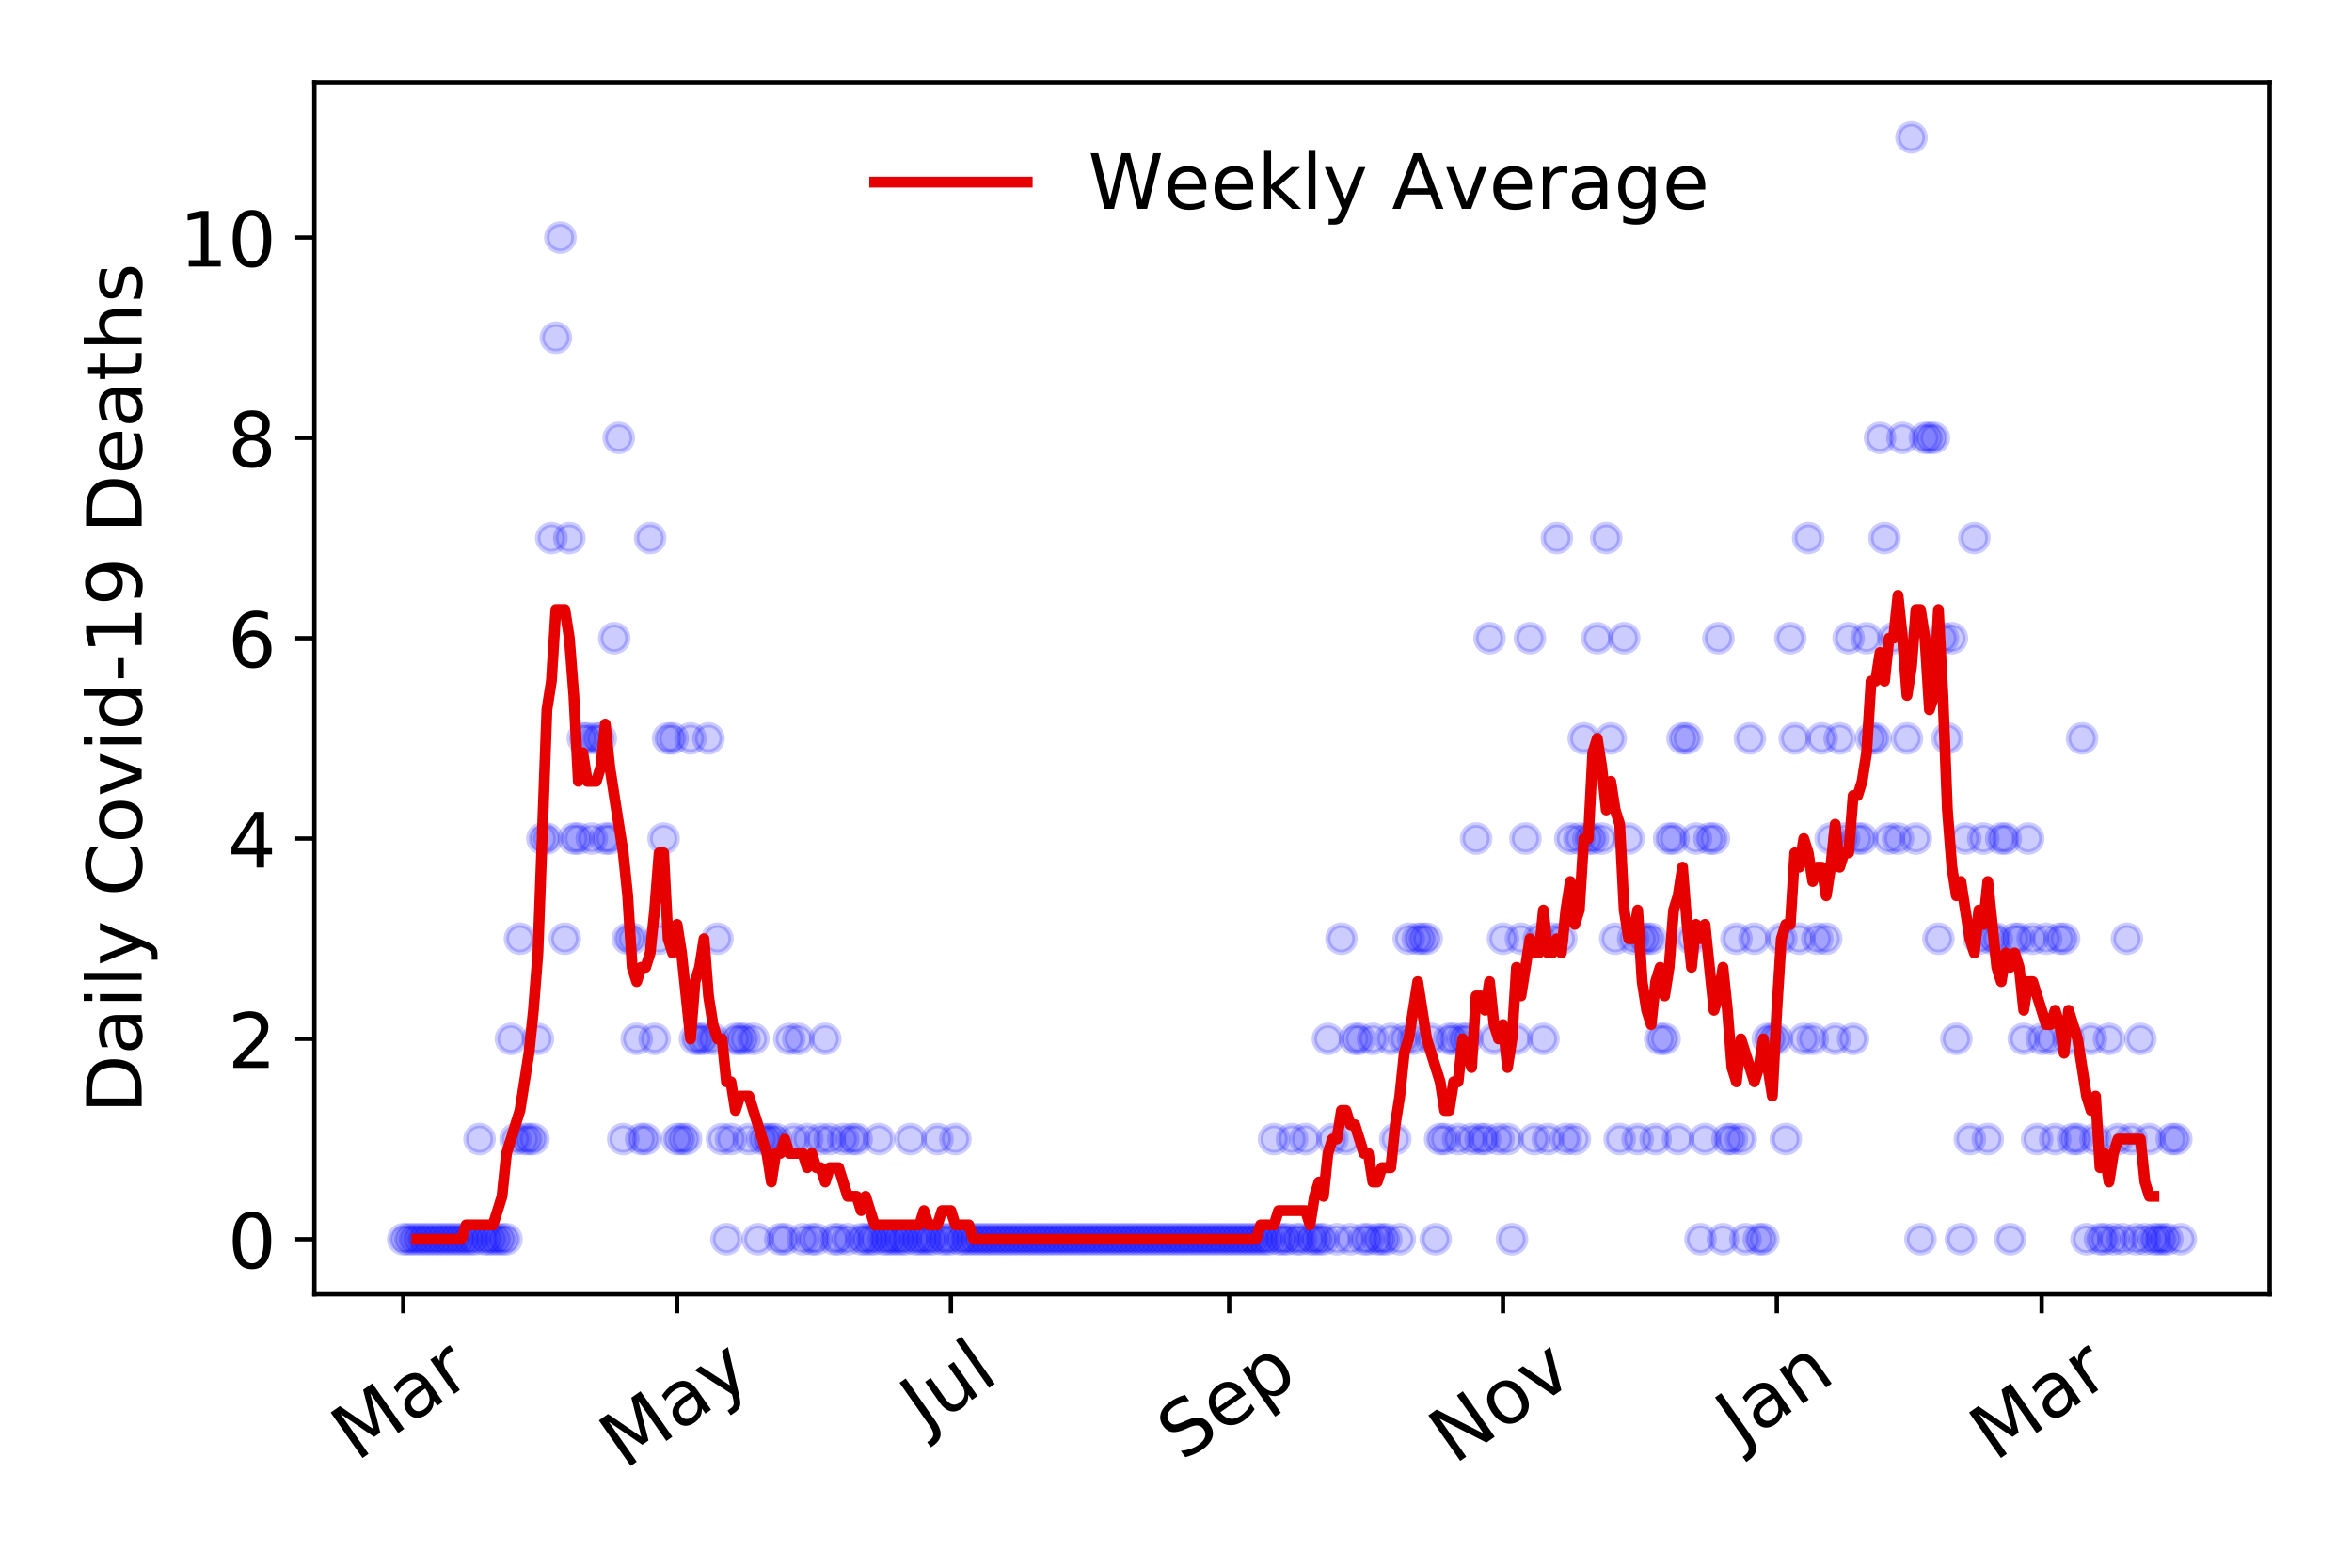 <?xml version="1.0" encoding="utf-8" standalone="no"?>
<!DOCTYPE svg PUBLIC "-//W3C//DTD SVG 1.1//EN"
  "http://www.w3.org/Graphics/SVG/1.1/DTD/svg11.dtd">
<!-- Created with matplotlib (https://matplotlib.org/) -->
<svg height="288pt" version="1.1" viewBox="0 0 432 288" width="432pt" xmlns="http://www.w3.org/2000/svg" xmlns:xlink="http://www.w3.org/1999/xlink">
 <defs>
  <style type="text/css">
*{stroke-linecap:butt;stroke-linejoin:round;}
  </style>
 </defs>
 <g id="figure_1">
  <g id="patch_1">
   <path d="M 0 288 
L 432 288 
L 432 0 
L 0 0 
z
" style="fill:#ffffff;"/>
  </g>
  <g id="axes_1">
   <g id="patch_2">
    <path d="M 57.745 237.778 
L 416.88 237.778 
L 416.88 15.12 
L 57.745 15.12 
z
" style="fill:#ffffff;"/>
   </g>
   <g id="matplotlib.axis_1">
    <g id="xtick_1">
     <g id="line2d_1">
      <defs>
       <path d="M 0 0 
L 0 3.5 
" id="m1d4e33a80b" style="stroke:#000000;stroke-width:0.8;"/>
      </defs>
      <g>
       <use style="stroke:#000000;stroke-width:0.8;" x="74.069" xlink:href="#m1d4e33a80b" y="237.778"/>
      </g>
     </g>
     <g id="text_1">
      <!-- Mar -->
      <defs>
       <path d="M 9.812 72.906 
L 24.516 72.906 
L 43.109 23.297 
L 61.812 72.906 
L 76.516 72.906 
L 76.516 0 
L 66.891 0 
L 66.891 64.016 
L 48.094 14.016 
L 38.188 14.016 
L 19.391 64.016 
L 19.391 0 
L 9.812 0 
z
" id="DejaVuSans-77"/>
       <path d="M 34.281 27.484 
Q 23.391 27.484 19.188 25 
Q 14.984 22.516 14.984 16.5 
Q 14.984 11.719 18.141 8.906 
Q 21.297 6.109 26.703 6.109 
Q 34.188 6.109 38.703 11.406 
Q 43.219 16.703 43.219 25.484 
L 43.219 27.484 
z
M 52.203 31.203 
L 52.203 0 
L 43.219 0 
L 43.219 8.297 
Q 40.141 3.328 35.547 0.953 
Q 30.953 -1.422 24.312 -1.422 
Q 15.922 -1.422 10.953 3.297 
Q 6 8.016 6 15.922 
Q 6 25.141 12.172 29.828 
Q 18.359 34.516 30.609 34.516 
L 43.219 34.516 
L 43.219 35.406 
Q 43.219 41.609 39.141 45 
Q 35.062 48.391 27.688 48.391 
Q 23 48.391 18.547 47.266 
Q 14.109 46.141 10.016 43.891 
L 10.016 52.203 
Q 14.938 54.109 19.578 55.047 
Q 24.219 56 28.609 56 
Q 40.484 56 46.344 49.844 
Q 52.203 43.703 52.203 31.203 
z
" id="DejaVuSans-97"/>
       <path d="M 41.109 46.297 
Q 39.594 47.172 37.812 47.578 
Q 36.031 48 33.891 48 
Q 26.266 48 22.188 43.047 
Q 18.109 38.094 18.109 28.812 
L 18.109 0 
L 9.078 0 
L 9.078 54.688 
L 18.109 54.688 
L 18.109 46.188 
Q 20.953 51.172 25.484 53.578 
Q 30.031 56 36.531 56 
Q 37.453 56 38.578 55.875 
Q 39.703 55.766 41.062 55.516 
z
" id="DejaVuSans-114"/>
      </defs>
      <g transform="translate(65.467 268.643)rotate(-35)scale(0.14 -0.14)">
       <use xlink:href="#DejaVuSans-77"/>
       <use x="86.279" xlink:href="#DejaVuSans-97"/>
       <use x="147.559" xlink:href="#DejaVuSans-114"/>
      </g>
     </g>
    </g>
    <g id="xtick_2">
     <g id="line2d_2">
      <g>
       <use style="stroke:#000000;stroke-width:0.8;" x="124.361" xlink:href="#m1d4e33a80b" y="237.778"/>
      </g>
     </g>
     <g id="text_2">
      <!-- May -->
      <defs>
       <path d="M 32.172 -5.078 
Q 28.375 -14.844 24.75 -17.812 
Q 21.141 -20.797 15.094 -20.797 
L 7.906 -20.797 
L 7.906 -13.281 
L 13.188 -13.281 
Q 16.891 -13.281 18.938 -11.516 
Q 21 -9.766 23.484 -3.219 
L 25.094 0.875 
L 2.984 54.688 
L 12.5 54.688 
L 29.594 11.922 
L 46.688 54.688 
L 56.203 54.688 
z
" id="DejaVuSans-121"/>
      </defs>
      <g transform="translate(114.722 270.094)rotate(-35)scale(0.14 -0.14)">
       <use xlink:href="#DejaVuSans-77"/>
       <use x="86.279" xlink:href="#DejaVuSans-97"/>
       <use x="147.559" xlink:href="#DejaVuSans-121"/>
      </g>
     </g>
    </g>
    <g id="xtick_3">
     <g id="line2d_3">
      <g>
       <use style="stroke:#000000;stroke-width:0.8;" x="174.654" xlink:href="#m1d4e33a80b" y="237.778"/>
      </g>
     </g>
     <g id="text_3">
      <!-- Jul -->
      <defs>
       <path d="M 9.812 72.906 
L 19.672 72.906 
L 19.672 5.078 
Q 19.672 -8.109 14.672 -14.062 
Q 9.672 -20.016 -1.422 -20.016 
L -5.172 -20.016 
L -5.172 -11.719 
L -2.094 -11.719 
Q 4.438 -11.719 7.125 -8.047 
Q 9.812 -4.391 9.812 5.078 
z
" id="DejaVuSans-74"/>
       <path d="M 8.5 21.578 
L 8.5 54.688 
L 17.484 54.688 
L 17.484 21.922 
Q 17.484 14.156 20.5 10.266 
Q 23.531 6.391 29.594 6.391 
Q 36.859 6.391 41.078 11.031 
Q 45.312 15.672 45.312 23.688 
L 45.312 54.688 
L 54.297 54.688 
L 54.297 0 
L 45.312 0 
L 45.312 8.406 
Q 42.047 3.422 37.719 1 
Q 33.406 -1.422 27.688 -1.422 
Q 18.266 -1.422 13.375 4.438 
Q 8.5 10.297 8.5 21.578 
z
M 31.109 56 
z
" id="DejaVuSans-117"/>
       <path d="M 9.422 75.984 
L 18.406 75.984 
L 18.406 0 
L 9.422 0 
z
" id="DejaVuSans-108"/>
      </defs>
      <g transform="translate(169.951 263.181)rotate(-35)scale(0.14 -0.14)">
       <use xlink:href="#DejaVuSans-74"/>
       <use x="29.492" xlink:href="#DejaVuSans-117"/>
       <use x="92.871" xlink:href="#DejaVuSans-108"/>
      </g>
     </g>
    </g>
    <g id="xtick_4">
     <g id="line2d_4">
      <g>
       <use style="stroke:#000000;stroke-width:0.8;" x="225.77" xlink:href="#m1d4e33a80b" y="237.778"/>
      </g>
     </g>
     <g id="text_4">
      <!-- Sep -->
      <defs>
       <path d="M 53.516 70.516 
L 53.516 60.891 
Q 47.906 63.578 42.922 64.891 
Q 37.938 66.219 33.297 66.219 
Q 25.25 66.219 20.875 63.094 
Q 16.5 59.969 16.5 54.203 
Q 16.5 49.359 19.406 46.891 
Q 22.312 44.438 30.422 42.922 
L 36.375 41.703 
Q 47.406 39.594 52.656 34.297 
Q 57.906 29 57.906 20.125 
Q 57.906 9.516 50.797 4.047 
Q 43.703 -1.422 29.984 -1.422 
Q 24.812 -1.422 18.969 -0.25 
Q 13.141 0.922 6.891 3.219 
L 6.891 13.375 
Q 12.891 10.016 18.656 8.297 
Q 24.422 6.594 29.984 6.594 
Q 38.422 6.594 43.016 9.906 
Q 47.609 13.234 47.609 19.391 
Q 47.609 24.75 44.312 27.781 
Q 41.016 30.812 33.5 32.328 
L 27.484 33.5 
Q 16.453 35.688 11.516 40.375 
Q 6.594 45.062 6.594 53.422 
Q 6.594 63.094 13.406 68.656 
Q 20.219 74.219 32.172 74.219 
Q 37.312 74.219 42.625 73.281 
Q 47.953 72.359 53.516 70.516 
z
" id="DejaVuSans-83"/>
       <path d="M 56.203 29.594 
L 56.203 25.203 
L 14.891 25.203 
Q 15.484 15.922 20.484 11.062 
Q 25.484 6.203 34.422 6.203 
Q 39.594 6.203 44.453 7.469 
Q 49.312 8.734 54.109 11.281 
L 54.109 2.781 
Q 49.266 0.734 44.188 -0.344 
Q 39.109 -1.422 33.891 -1.422 
Q 20.797 -1.422 13.156 6.188 
Q 5.516 13.812 5.516 26.812 
Q 5.516 40.234 12.766 48.109 
Q 20.016 56 32.328 56 
Q 43.359 56 49.781 48.891 
Q 56.203 41.797 56.203 29.594 
z
M 47.219 32.234 
Q 47.125 39.594 43.094 43.984 
Q 39.062 48.391 32.422 48.391 
Q 24.906 48.391 20.391 44.141 
Q 15.875 39.891 15.188 32.172 
z
" id="DejaVuSans-101"/>
       <path d="M 18.109 8.203 
L 18.109 -20.797 
L 9.078 -20.797 
L 9.078 54.688 
L 18.109 54.688 
L 18.109 46.391 
Q 20.953 51.266 25.266 53.625 
Q 29.594 56 35.594 56 
Q 45.562 56 51.781 48.094 
Q 58.016 40.188 58.016 27.297 
Q 58.016 14.406 51.781 6.484 
Q 45.562 -1.422 35.594 -1.422 
Q 29.594 -1.422 25.266 0.953 
Q 20.953 3.328 18.109 8.203 
z
M 48.688 27.297 
Q 48.688 37.203 44.609 42.844 
Q 40.531 48.484 33.406 48.484 
Q 26.266 48.484 22.188 42.844 
Q 18.109 37.203 18.109 27.297 
Q 18.109 17.391 22.188 11.75 
Q 26.266 6.109 33.406 6.109 
Q 40.531 6.109 44.609 11.75 
Q 48.688 17.391 48.688 27.297 
z
" id="DejaVuSans-112"/>
      </defs>
      <g transform="translate(217.177 268.629)rotate(-35)scale(0.14 -0.14)">
       <use xlink:href="#DejaVuSans-83"/>
       <use x="63.477" xlink:href="#DejaVuSans-101"/>
       <use x="125" xlink:href="#DejaVuSans-112"/>
      </g>
     </g>
    </g>
    <g id="xtick_5">
     <g id="line2d_5">
      <g>
       <use style="stroke:#000000;stroke-width:0.8;" x="276.062" xlink:href="#m1d4e33a80b" y="237.778"/>
      </g>
     </g>
     <g id="text_5">
      <!-- Nov -->
      <defs>
       <path d="M 9.812 72.906 
L 23.094 72.906 
L 55.422 11.922 
L 55.422 72.906 
L 64.984 72.906 
L 64.984 0 
L 51.703 0 
L 19.391 60.984 
L 19.391 0 
L 9.812 0 
z
" id="DejaVuSans-78"/>
       <path d="M 30.609 48.391 
Q 23.391 48.391 19.188 42.75 
Q 14.984 37.109 14.984 27.297 
Q 14.984 17.484 19.156 11.844 
Q 23.344 6.203 30.609 6.203 
Q 37.797 6.203 41.984 11.859 
Q 46.188 17.531 46.188 27.297 
Q 46.188 37.016 41.984 42.703 
Q 37.797 48.391 30.609 48.391 
z
M 30.609 56 
Q 42.328 56 49.016 48.375 
Q 55.719 40.766 55.719 27.297 
Q 55.719 13.875 49.016 6.219 
Q 42.328 -1.422 30.609 -1.422 
Q 18.844 -1.422 12.172 6.219 
Q 5.516 13.875 5.516 27.297 
Q 5.516 40.766 12.172 48.375 
Q 18.844 56 30.609 56 
z
" id="DejaVuSans-111"/>
       <path d="M 2.984 54.688 
L 12.5 54.688 
L 29.594 8.797 
L 46.688 54.688 
L 56.203 54.688 
L 35.688 0 
L 23.484 0 
z
" id="DejaVuSans-118"/>
      </defs>
      <g transform="translate(267.086 269.166)rotate(-35)scale(0.14 -0.14)">
       <use xlink:href="#DejaVuSans-78"/>
       <use x="74.805" xlink:href="#DejaVuSans-111"/>
       <use x="135.986" xlink:href="#DejaVuSans-118"/>
      </g>
     </g>
    </g>
    <g id="xtick_6">
     <g id="line2d_6">
      <g>
       <use style="stroke:#000000;stroke-width:0.8;" x="326.354" xlink:href="#m1d4e33a80b" y="237.778"/>
      </g>
     </g>
     <g id="text_6">
      <!-- Jan -->
      <defs>
       <path d="M 54.891 33.016 
L 54.891 0 
L 45.906 0 
L 45.906 32.719 
Q 45.906 40.484 42.875 44.328 
Q 39.844 48.188 33.797 48.188 
Q 26.516 48.188 22.312 43.547 
Q 18.109 38.922 18.109 30.906 
L 18.109 0 
L 9.078 0 
L 9.078 54.688 
L 18.109 54.688 
L 18.109 46.188 
Q 21.344 51.125 25.703 53.562 
Q 30.078 56 35.797 56 
Q 45.219 56 50.047 50.172 
Q 54.891 44.344 54.891 33.016 
z
" id="DejaVuSans-110"/>
      </defs>
      <g transform="translate(319.731 265.871)rotate(-35)scale(0.14 -0.14)">
       <use xlink:href="#DejaVuSans-74"/>
       <use x="29.492" xlink:href="#DejaVuSans-97"/>
       <use x="90.771" xlink:href="#DejaVuSans-110"/>
      </g>
     </g>
    </g>
    <g id="xtick_7">
     <g id="line2d_7">
      <g>
       <use style="stroke:#000000;stroke-width:0.8;" x="374.997" xlink:href="#m1d4e33a80b" y="237.778"/>
      </g>
     </g>
     <g id="text_7">
      <!-- Mar -->
      <g transform="translate(366.395 268.643)rotate(-35)scale(0.14 -0.14)">
       <use xlink:href="#DejaVuSans-77"/>
       <use x="86.279" xlink:href="#DejaVuSans-97"/>
       <use x="147.559" xlink:href="#DejaVuSans-114"/>
      </g>
     </g>
    </g>
   </g>
   <g id="matplotlib.axis_2">
    <g id="ytick_1">
     <g id="line2d_8">
      <defs>
       <path d="M 0 0 
L -3.5 0 
" id="m32e6fa551d" style="stroke:#000000;stroke-width:0.8;"/>
      </defs>
      <g>
       <use style="stroke:#000000;stroke-width:0.8;" x="57.745" xlink:href="#m32e6fa551d" y="227.657"/>
      </g>
     </g>
     <g id="text_8">
      <!-- 0 -->
      <defs>
       <path d="M 31.781 66.406 
Q 24.172 66.406 20.328 58.906 
Q 16.5 51.422 16.5 36.375 
Q 16.5 21.391 20.328 13.891 
Q 24.172 6.391 31.781 6.391 
Q 39.453 6.391 43.281 13.891 
Q 47.125 21.391 47.125 36.375 
Q 47.125 51.422 43.281 58.906 
Q 39.453 66.406 31.781 66.406 
z
M 31.781 74.219 
Q 44.047 74.219 50.516 64.516 
Q 56.984 54.828 56.984 36.375 
Q 56.984 17.969 50.516 8.266 
Q 44.047 -1.422 31.781 -1.422 
Q 19.531 -1.422 13.062 8.266 
Q 6.594 17.969 6.594 36.375 
Q 6.594 54.828 13.062 64.516 
Q 19.531 74.219 31.781 74.219 
z
" id="DejaVuSans-48"/>
      </defs>
      <g transform="translate(41.837 232.976)scale(0.14 -0.14)">
       <use xlink:href="#DejaVuSans-48"/>
      </g>
     </g>
    </g>
    <g id="ytick_2">
     <g id="line2d_9">
      <g>
       <use style="stroke:#000000;stroke-width:0.8;" x="57.745" xlink:href="#m32e6fa551d" y="190.854"/>
      </g>
     </g>
     <g id="text_9">
      <!-- 2 -->
      <defs>
       <path d="M 19.188 8.297 
L 53.609 8.297 
L 53.609 0 
L 7.328 0 
L 7.328 8.297 
Q 12.938 14.109 22.625 23.891 
Q 32.328 33.688 34.812 36.531 
Q 39.547 41.844 41.422 45.531 
Q 43.312 49.219 43.312 52.781 
Q 43.312 58.594 39.234 62.25 
Q 35.156 65.922 28.609 65.922 
Q 23.969 65.922 18.812 64.312 
Q 13.672 62.703 7.812 59.422 
L 7.812 69.391 
Q 13.766 71.781 18.938 73 
Q 24.125 74.219 28.422 74.219 
Q 39.75 74.219 46.484 68.547 
Q 53.219 62.891 53.219 53.422 
Q 53.219 48.922 51.531 44.891 
Q 49.859 40.875 45.406 35.406 
Q 44.188 33.984 37.641 27.219 
Q 31.109 20.453 19.188 8.297 
z
" id="DejaVuSans-50"/>
      </defs>
      <g transform="translate(41.837 196.173)scale(0.14 -0.14)">
       <use xlink:href="#DejaVuSans-50"/>
      </g>
     </g>
    </g>
    <g id="ytick_3">
     <g id="line2d_10">
      <g>
       <use style="stroke:#000000;stroke-width:0.8;" x="57.745" xlink:href="#m32e6fa551d" y="154.051"/>
      </g>
     </g>
     <g id="text_10">
      <!-- 4 -->
      <defs>
       <path d="M 37.797 64.312 
L 12.891 25.391 
L 37.797 25.391 
z
M 35.203 72.906 
L 47.609 72.906 
L 47.609 25.391 
L 58.016 25.391 
L 58.016 17.188 
L 47.609 17.188 
L 47.609 0 
L 37.797 0 
L 37.797 17.188 
L 4.891 17.188 
L 4.891 26.703 
z
" id="DejaVuSans-52"/>
      </defs>
      <g transform="translate(41.837 159.37)scale(0.14 -0.14)">
       <use xlink:href="#DejaVuSans-52"/>
      </g>
     </g>
    </g>
    <g id="ytick_4">
     <g id="line2d_11">
      <g>
       <use style="stroke:#000000;stroke-width:0.8;" x="57.745" xlink:href="#m32e6fa551d" y="117.248"/>
      </g>
     </g>
     <g id="text_11">
      <!-- 6 -->
      <defs>
       <path d="M 33.016 40.375 
Q 26.375 40.375 22.484 35.828 
Q 18.609 31.297 18.609 23.391 
Q 18.609 15.531 22.484 10.953 
Q 26.375 6.391 33.016 6.391 
Q 39.656 6.391 43.531 10.953 
Q 47.406 15.531 47.406 23.391 
Q 47.406 31.297 43.531 35.828 
Q 39.656 40.375 33.016 40.375 
z
M 52.594 71.297 
L 52.594 62.312 
Q 48.875 64.062 45.094 64.984 
Q 41.312 65.922 37.594 65.922 
Q 27.828 65.922 22.672 59.328 
Q 17.531 52.734 16.797 39.406 
Q 19.672 43.656 24.016 45.922 
Q 28.375 48.188 33.594 48.188 
Q 44.578 48.188 50.953 41.516 
Q 57.328 34.859 57.328 23.391 
Q 57.328 12.156 50.688 5.359 
Q 44.047 -1.422 33.016 -1.422 
Q 20.359 -1.422 13.672 8.266 
Q 6.984 17.969 6.984 36.375 
Q 6.984 53.656 15.188 63.938 
Q 23.391 74.219 37.203 74.219 
Q 40.922 74.219 44.703 73.484 
Q 48.484 72.75 52.594 71.297 
z
" id="DejaVuSans-54"/>
      </defs>
      <g transform="translate(41.837 122.567)scale(0.14 -0.14)">
       <use xlink:href="#DejaVuSans-54"/>
      </g>
     </g>
    </g>
    <g id="ytick_5">
     <g id="line2d_12">
      <g>
       <use style="stroke:#000000;stroke-width:0.8;" x="57.745" xlink:href="#m32e6fa551d" y="80.445"/>
      </g>
     </g>
     <g id="text_12">
      <!-- 8 -->
      <defs>
       <path d="M 31.781 34.625 
Q 24.75 34.625 20.719 30.859 
Q 16.703 27.094 16.703 20.516 
Q 16.703 13.922 20.719 10.156 
Q 24.75 6.391 31.781 6.391 
Q 38.812 6.391 42.859 10.172 
Q 46.922 13.969 46.922 20.516 
Q 46.922 27.094 42.891 30.859 
Q 38.875 34.625 31.781 34.625 
z
M 21.922 38.812 
Q 15.578 40.375 12.031 44.719 
Q 8.5 49.078 8.5 55.328 
Q 8.5 64.062 14.719 69.141 
Q 20.953 74.219 31.781 74.219 
Q 42.672 74.219 48.875 69.141 
Q 55.078 64.062 55.078 55.328 
Q 55.078 49.078 51.531 44.719 
Q 48 40.375 41.703 38.812 
Q 48.828 37.156 52.797 32.312 
Q 56.781 27.484 56.781 20.516 
Q 56.781 9.906 50.312 4.234 
Q 43.844 -1.422 31.781 -1.422 
Q 19.734 -1.422 13.25 4.234 
Q 6.781 9.906 6.781 20.516 
Q 6.781 27.484 10.781 32.312 
Q 14.797 37.156 21.922 38.812 
z
M 18.312 54.391 
Q 18.312 48.734 21.844 45.562 
Q 25.391 42.391 31.781 42.391 
Q 38.141 42.391 41.719 45.562 
Q 45.312 48.734 45.312 54.391 
Q 45.312 60.062 41.719 63.234 
Q 38.141 66.406 31.781 66.406 
Q 25.391 66.406 21.844 63.234 
Q 18.312 60.062 18.312 54.391 
z
" id="DejaVuSans-56"/>
      </defs>
      <g transform="translate(41.837 85.764)scale(0.14 -0.14)">
       <use xlink:href="#DejaVuSans-56"/>
      </g>
     </g>
    </g>
    <g id="ytick_6">
     <g id="line2d_13">
      <g>
       <use style="stroke:#000000;stroke-width:0.8;" x="57.745" xlink:href="#m32e6fa551d" y="43.642"/>
      </g>
     </g>
     <g id="text_13">
      <!-- 10 -->
      <defs>
       <path d="M 12.406 8.297 
L 28.516 8.297 
L 28.516 63.922 
L 10.984 60.406 
L 10.984 69.391 
L 28.422 72.906 
L 38.281 72.906 
L 38.281 8.297 
L 54.391 8.297 
L 54.391 0 
L 12.406 0 
z
" id="DejaVuSans-49"/>
      </defs>
      <g transform="translate(32.93 48.961)scale(0.14 -0.14)">
       <use xlink:href="#DejaVuSans-49"/>
       <use x="63.623" xlink:href="#DejaVuSans-48"/>
      </g>
     </g>
    </g>
    <g id="text_14">
     <!-- Daily Covid-19 Deaths -->
     <defs>
      <path d="M 19.672 64.797 
L 19.672 8.109 
L 31.594 8.109 
Q 46.688 8.109 53.688 14.938 
Q 60.688 21.781 60.688 36.531 
Q 60.688 51.172 53.688 57.984 
Q 46.688 64.797 31.594 64.797 
z
M 9.812 72.906 
L 30.078 72.906 
Q 51.266 72.906 61.172 64.094 
Q 71.094 55.281 71.094 36.531 
Q 71.094 17.672 61.125 8.828 
Q 51.172 0 30.078 0 
L 9.812 0 
z
" id="DejaVuSans-68"/>
      <path d="M 9.422 54.688 
L 18.406 54.688 
L 18.406 0 
L 9.422 0 
z
M 9.422 75.984 
L 18.406 75.984 
L 18.406 64.594 
L 9.422 64.594 
z
" id="DejaVuSans-105"/>
      <path id="DejaVuSans-32"/>
      <path d="M 64.406 67.281 
L 64.406 56.891 
Q 59.422 61.531 53.781 63.812 
Q 48.141 66.109 41.797 66.109 
Q 29.297 66.109 22.656 58.469 
Q 16.016 50.828 16.016 36.375 
Q 16.016 21.969 22.656 14.328 
Q 29.297 6.688 41.797 6.688 
Q 48.141 6.688 53.781 8.984 
Q 59.422 11.281 64.406 15.922 
L 64.406 5.609 
Q 59.234 2.094 53.438 0.328 
Q 47.656 -1.422 41.219 -1.422 
Q 24.656 -1.422 15.125 8.703 
Q 5.609 18.844 5.609 36.375 
Q 5.609 53.953 15.125 64.078 
Q 24.656 74.219 41.219 74.219 
Q 47.75 74.219 53.531 72.484 
Q 59.328 70.75 64.406 67.281 
z
" id="DejaVuSans-67"/>
      <path d="M 45.406 46.391 
L 45.406 75.984 
L 54.391 75.984 
L 54.391 0 
L 45.406 0 
L 45.406 8.203 
Q 42.578 3.328 38.25 0.953 
Q 33.938 -1.422 27.875 -1.422 
Q 17.969 -1.422 11.734 6.484 
Q 5.516 14.406 5.516 27.297 
Q 5.516 40.188 11.734 48.094 
Q 17.969 56 27.875 56 
Q 33.938 56 38.25 53.625 
Q 42.578 51.266 45.406 46.391 
z
M 14.797 27.297 
Q 14.797 17.391 18.875 11.75 
Q 22.953 6.109 30.078 6.109 
Q 37.203 6.109 41.297 11.75 
Q 45.406 17.391 45.406 27.297 
Q 45.406 37.203 41.297 42.844 
Q 37.203 48.484 30.078 48.484 
Q 22.953 48.484 18.875 42.844 
Q 14.797 37.203 14.797 27.297 
z
" id="DejaVuSans-100"/>
      <path d="M 4.891 31.391 
L 31.203 31.391 
L 31.203 23.391 
L 4.891 23.391 
z
" id="DejaVuSans-45"/>
      <path d="M 10.984 1.516 
L 10.984 10.5 
Q 14.703 8.734 18.5 7.812 
Q 22.312 6.891 25.984 6.891 
Q 35.75 6.891 40.891 13.453 
Q 46.047 20.016 46.781 33.406 
Q 43.953 29.203 39.594 26.953 
Q 35.25 24.703 29.984 24.703 
Q 19.047 24.703 12.672 31.312 
Q 6.297 37.938 6.297 49.422 
Q 6.297 60.641 12.938 67.422 
Q 19.578 74.219 30.609 74.219 
Q 43.266 74.219 49.922 64.516 
Q 56.594 54.828 56.594 36.375 
Q 56.594 19.141 48.406 8.859 
Q 40.234 -1.422 26.422 -1.422 
Q 22.703 -1.422 18.891 -0.688 
Q 15.094 0.047 10.984 1.516 
z
M 30.609 32.422 
Q 37.25 32.422 41.125 36.953 
Q 45.016 41.5 45.016 49.422 
Q 45.016 57.281 41.125 61.844 
Q 37.25 66.406 30.609 66.406 
Q 23.969 66.406 20.094 61.844 
Q 16.219 57.281 16.219 49.422 
Q 16.219 41.5 20.094 36.953 
Q 23.969 32.422 30.609 32.422 
z
" id="DejaVuSans-57"/>
      <path d="M 18.312 70.219 
L 18.312 54.688 
L 36.812 54.688 
L 36.812 47.703 
L 18.312 47.703 
L 18.312 18.016 
Q 18.312 11.328 20.141 9.422 
Q 21.969 7.516 27.594 7.516 
L 36.812 7.516 
L 36.812 0 
L 27.594 0 
Q 17.188 0 13.234 3.875 
Q 9.281 7.766 9.281 18.016 
L 9.281 47.703 
L 2.688 47.703 
L 2.688 54.688 
L 9.281 54.688 
L 9.281 70.219 
z
" id="DejaVuSans-116"/>
      <path d="M 54.891 33.016 
L 54.891 0 
L 45.906 0 
L 45.906 32.719 
Q 45.906 40.484 42.875 44.328 
Q 39.844 48.188 33.797 48.188 
Q 26.516 48.188 22.312 43.547 
Q 18.109 38.922 18.109 30.906 
L 18.109 0 
L 9.078 0 
L 9.078 75.984 
L 18.109 75.984 
L 18.109 46.188 
Q 21.344 51.125 25.703 53.562 
Q 30.078 56 35.797 56 
Q 45.219 56 50.047 50.172 
Q 54.891 44.344 54.891 33.016 
z
" id="DejaVuSans-104"/>
      <path d="M 44.281 53.078 
L 44.281 44.578 
Q 40.484 46.531 36.375 47.5 
Q 32.281 48.484 27.875 48.484 
Q 21.188 48.484 17.844 46.438 
Q 14.5 44.391 14.5 40.281 
Q 14.5 37.156 16.891 35.375 
Q 19.281 33.594 26.516 31.984 
L 29.594 31.297 
Q 39.156 29.25 43.188 25.516 
Q 47.219 21.781 47.219 15.094 
Q 47.219 7.469 41.188 3.016 
Q 35.156 -1.422 24.609 -1.422 
Q 20.219 -1.422 15.453 -0.562 
Q 10.688 0.297 5.422 2 
L 5.422 11.281 
Q 10.406 8.688 15.234 7.391 
Q 20.062 6.109 24.812 6.109 
Q 31.156 6.109 34.562 8.281 
Q 37.984 10.453 37.984 14.406 
Q 37.984 18.062 35.516 20.016 
Q 33.062 21.969 24.703 23.781 
L 21.578 24.516 
Q 13.234 26.266 9.516 29.906 
Q 5.812 33.547 5.812 39.891 
Q 5.812 47.609 11.281 51.797 
Q 16.75 56 26.812 56 
Q 31.781 56 36.172 55.266 
Q 40.578 54.547 44.281 53.078 
z
" id="DejaVuSans-115"/>
     </defs>
     <g transform="translate(26.018 204.56)rotate(-90)scale(0.14 -0.14)">
      <use xlink:href="#DejaVuSans-68"/>
      <use x="77.002" xlink:href="#DejaVuSans-97"/>
      <use x="138.281" xlink:href="#DejaVuSans-105"/>
      <use x="166.064" xlink:href="#DejaVuSans-108"/>
      <use x="193.848" xlink:href="#DejaVuSans-121"/>
      <use x="253.027" xlink:href="#DejaVuSans-32"/>
      <use x="284.814" xlink:href="#DejaVuSans-67"/>
      <use x="354.639" xlink:href="#DejaVuSans-111"/>
      <use x="415.82" xlink:href="#DejaVuSans-118"/>
      <use x="475" xlink:href="#DejaVuSans-105"/>
      <use x="502.783" xlink:href="#DejaVuSans-100"/>
      <use x="566.26" xlink:href="#DejaVuSans-45"/>
      <use x="602.344" xlink:href="#DejaVuSans-49"/>
      <use x="665.967" xlink:href="#DejaVuSans-57"/>
      <use x="729.59" xlink:href="#DejaVuSans-32"/>
      <use x="761.377" xlink:href="#DejaVuSans-68"/>
      <use x="838.379" xlink:href="#DejaVuSans-101"/>
      <use x="899.902" xlink:href="#DejaVuSans-97"/>
      <use x="961.182" xlink:href="#DejaVuSans-116"/>
      <use x="1000.391" xlink:href="#DejaVuSans-104"/>
      <use x="1063.77" xlink:href="#DejaVuSans-115"/>
     </g>
    </g>
   </g>
   <g id="line2d_14">
    <defs>
     <path d="M 0 2.5 
C 0.663 2.5 1.299 2.237 1.768 1.768 
C 2.237 1.299 2.5 0.663 2.5 0 
C 2.5 -0.663 2.237 -1.299 1.768 -1.768 
C 1.299 -2.237 0.663 -2.5 0 -2.5 
C -0.663 -2.5 -1.299 -2.237 -1.768 -1.768 
C -2.237 -1.299 -2.5 -0.663 -2.5 0 
C -2.5 0.663 -2.237 1.299 -1.768 1.768 
C -1.299 2.237 -0.663 2.5 0 2.5 
z
" id="m6c9b3172ee" style="stroke:#0000ff;stroke-opacity:0.2;"/>
    </defs>
    <g clip-path="url(#p58c90ac612)">
     <use style="fill:#0000ff;fill-opacity:0.2;stroke:#0000ff;stroke-opacity:0.2;" x="74.069" xlink:href="#m6c9b3172ee" y="227.657"/>
     <use style="fill:#0000ff;fill-opacity:0.2;stroke:#0000ff;stroke-opacity:0.2;" x="74.894" xlink:href="#m6c9b3172ee" y="227.657"/>
     <use style="fill:#0000ff;fill-opacity:0.2;stroke:#0000ff;stroke-opacity:0.2;" x="75.718" xlink:href="#m6c9b3172ee" y="227.657"/>
     <use style="fill:#0000ff;fill-opacity:0.2;stroke:#0000ff;stroke-opacity:0.2;" x="76.543" xlink:href="#m6c9b3172ee" y="227.657"/>
     <use style="fill:#0000ff;fill-opacity:0.2;stroke:#0000ff;stroke-opacity:0.2;" x="77.367" xlink:href="#m6c9b3172ee" y="227.657"/>
     <use style="fill:#0000ff;fill-opacity:0.2;stroke:#0000ff;stroke-opacity:0.2;" x="78.192" xlink:href="#m6c9b3172ee" y="227.657"/>
     <use style="fill:#0000ff;fill-opacity:0.2;stroke:#0000ff;stroke-opacity:0.2;" x="79.016" xlink:href="#m6c9b3172ee" y="227.657"/>
     <use style="fill:#0000ff;fill-opacity:0.2;stroke:#0000ff;stroke-opacity:0.2;" x="79.841" xlink:href="#m6c9b3172ee" y="227.657"/>
     <use style="fill:#0000ff;fill-opacity:0.2;stroke:#0000ff;stroke-opacity:0.2;" x="80.665" xlink:href="#m6c9b3172ee" y="227.657"/>
     <use style="fill:#0000ff;fill-opacity:0.2;stroke:#0000ff;stroke-opacity:0.2;" x="81.489" xlink:href="#m6c9b3172ee" y="227.657"/>
     <use style="fill:#0000ff;fill-opacity:0.2;stroke:#0000ff;stroke-opacity:0.2;" x="82.314" xlink:href="#m6c9b3172ee" y="227.657"/>
     <use style="fill:#0000ff;fill-opacity:0.2;stroke:#0000ff;stroke-opacity:0.2;" x="83.138" xlink:href="#m6c9b3172ee" y="227.657"/>
     <use style="fill:#0000ff;fill-opacity:0.2;stroke:#0000ff;stroke-opacity:0.2;" x="83.963" xlink:href="#m6c9b3172ee" y="227.657"/>
     <use style="fill:#0000ff;fill-opacity:0.2;stroke:#0000ff;stroke-opacity:0.2;" x="84.787" xlink:href="#m6c9b3172ee" y="227.657"/>
     <use style="fill:#0000ff;fill-opacity:0.2;stroke:#0000ff;stroke-opacity:0.2;" x="85.612" xlink:href="#m6c9b3172ee" y="227.657"/>
     <use style="fill:#0000ff;fill-opacity:0.2;stroke:#0000ff;stroke-opacity:0.2;" x="86.436" xlink:href="#m6c9b3172ee" y="227.657"/>
     <use style="fill:#0000ff;fill-opacity:0.2;stroke:#0000ff;stroke-opacity:0.2;" x="87.261" xlink:href="#m6c9b3172ee" y="227.657"/>
     <use style="fill:#0000ff;fill-opacity:0.2;stroke:#0000ff;stroke-opacity:0.2;" x="88.085" xlink:href="#m6c9b3172ee" y="209.256"/>
     <use style="fill:#0000ff;fill-opacity:0.2;stroke:#0000ff;stroke-opacity:0.2;" x="88.91" xlink:href="#m6c9b3172ee" y="227.657"/>
     <use style="fill:#0000ff;fill-opacity:0.2;stroke:#0000ff;stroke-opacity:0.2;" x="89.734" xlink:href="#m6c9b3172ee" y="227.657"/>
     <use style="fill:#0000ff;fill-opacity:0.2;stroke:#0000ff;stroke-opacity:0.2;" x="90.559" xlink:href="#m6c9b3172ee" y="227.657"/>
     <use style="fill:#0000ff;fill-opacity:0.2;stroke:#0000ff;stroke-opacity:0.2;" x="91.383" xlink:href="#m6c9b3172ee" y="227.657"/>
     <use style="fill:#0000ff;fill-opacity:0.2;stroke:#0000ff;stroke-opacity:0.2;" x="92.207" xlink:href="#m6c9b3172ee" y="227.657"/>
     <use style="fill:#0000ff;fill-opacity:0.2;stroke:#0000ff;stroke-opacity:0.2;" x="93.032" xlink:href="#m6c9b3172ee" y="227.657"/>
     <use style="fill:#0000ff;fill-opacity:0.2;stroke:#0000ff;stroke-opacity:0.2;" x="93.856" xlink:href="#m6c9b3172ee" y="190.854"/>
     <use style="fill:#0000ff;fill-opacity:0.2;stroke:#0000ff;stroke-opacity:0.2;" x="94.681" xlink:href="#m6c9b3172ee" y="209.256"/>
     <use style="fill:#0000ff;fill-opacity:0.2;stroke:#0000ff;stroke-opacity:0.2;" x="95.505" xlink:href="#m6c9b3172ee" y="172.453"/>
     <use style="fill:#0000ff;fill-opacity:0.2;stroke:#0000ff;stroke-opacity:0.2;" x="96.33" xlink:href="#m6c9b3172ee" y="209.256"/>
     <use style="fill:#0000ff;fill-opacity:0.2;stroke:#0000ff;stroke-opacity:0.2;" x="97.154" xlink:href="#m6c9b3172ee" y="209.256"/>
     <use style="fill:#0000ff;fill-opacity:0.2;stroke:#0000ff;stroke-opacity:0.2;" x="97.979" xlink:href="#m6c9b3172ee" y="209.256"/>
     <use style="fill:#0000ff;fill-opacity:0.2;stroke:#0000ff;stroke-opacity:0.2;" x="98.803" xlink:href="#m6c9b3172ee" y="190.854"/>
     <use style="fill:#0000ff;fill-opacity:0.2;stroke:#0000ff;stroke-opacity:0.2;" x="99.628" xlink:href="#m6c9b3172ee" y="154.051"/>
     <use style="fill:#0000ff;fill-opacity:0.2;stroke:#0000ff;stroke-opacity:0.2;" x="100.452" xlink:href="#m6c9b3172ee" y="154.051"/>
     <use style="fill:#0000ff;fill-opacity:0.2;stroke:#0000ff;stroke-opacity:0.2;" x="101.277" xlink:href="#m6c9b3172ee" y="98.847"/>
     <use style="fill:#0000ff;fill-opacity:0.2;stroke:#0000ff;stroke-opacity:0.2;" x="102.101" xlink:href="#m6c9b3172ee" y="62.044"/>
     <use style="fill:#0000ff;fill-opacity:0.2;stroke:#0000ff;stroke-opacity:0.2;" x="102.925" xlink:href="#m6c9b3172ee" y="43.642"/>
     <use style="fill:#0000ff;fill-opacity:0.2;stroke:#0000ff;stroke-opacity:0.2;" x="103.75" xlink:href="#m6c9b3172ee" y="172.453"/>
     <use style="fill:#0000ff;fill-opacity:0.2;stroke:#0000ff;stroke-opacity:0.2;" x="104.574" xlink:href="#m6c9b3172ee" y="98.847"/>
     <use style="fill:#0000ff;fill-opacity:0.2;stroke:#0000ff;stroke-opacity:0.2;" x="105.399" xlink:href="#m6c9b3172ee" y="154.051"/>
     <use style="fill:#0000ff;fill-opacity:0.2;stroke:#0000ff;stroke-opacity:0.2;" x="106.223" xlink:href="#m6c9b3172ee" y="154.051"/>
     <use style="fill:#0000ff;fill-opacity:0.2;stroke:#0000ff;stroke-opacity:0.2;" x="107.048" xlink:href="#m6c9b3172ee" y="135.65"/>
     <use style="fill:#0000ff;fill-opacity:0.2;stroke:#0000ff;stroke-opacity:0.2;" x="107.872" xlink:href="#m6c9b3172ee" y="135.65"/>
     <use style="fill:#0000ff;fill-opacity:0.2;stroke:#0000ff;stroke-opacity:0.2;" x="108.697" xlink:href="#m6c9b3172ee" y="154.051"/>
     <use style="fill:#0000ff;fill-opacity:0.2;stroke:#0000ff;stroke-opacity:0.2;" x="109.521" xlink:href="#m6c9b3172ee" y="135.65"/>
     <use style="fill:#0000ff;fill-opacity:0.2;stroke:#0000ff;stroke-opacity:0.2;" x="110.346" xlink:href="#m6c9b3172ee" y="135.65"/>
     <use style="fill:#0000ff;fill-opacity:0.2;stroke:#0000ff;stroke-opacity:0.2;" x="111.17" xlink:href="#m6c9b3172ee" y="154.051"/>
     <use style="fill:#0000ff;fill-opacity:0.2;stroke:#0000ff;stroke-opacity:0.2;" x="111.995" xlink:href="#m6c9b3172ee" y="154.051"/>
     <use style="fill:#0000ff;fill-opacity:0.2;stroke:#0000ff;stroke-opacity:0.2;" x="112.819" xlink:href="#m6c9b3172ee" y="117.248"/>
     <use style="fill:#0000ff;fill-opacity:0.2;stroke:#0000ff;stroke-opacity:0.2;" x="113.643" xlink:href="#m6c9b3172ee" y="80.445"/>
     <use style="fill:#0000ff;fill-opacity:0.2;stroke:#0000ff;stroke-opacity:0.2;" x="114.468" xlink:href="#m6c9b3172ee" y="209.256"/>
     <use style="fill:#0000ff;fill-opacity:0.2;stroke:#0000ff;stroke-opacity:0.2;" x="115.292" xlink:href="#m6c9b3172ee" y="172.453"/>
     <use style="fill:#0000ff;fill-opacity:0.2;stroke:#0000ff;stroke-opacity:0.2;" x="116.117" xlink:href="#m6c9b3172ee" y="172.453"/>
     <use style="fill:#0000ff;fill-opacity:0.2;stroke:#0000ff;stroke-opacity:0.2;" x="116.941" xlink:href="#m6c9b3172ee" y="190.854"/>
     <use style="fill:#0000ff;fill-opacity:0.2;stroke:#0000ff;stroke-opacity:0.2;" x="117.766" xlink:href="#m6c9b3172ee" y="209.256"/>
     <use style="fill:#0000ff;fill-opacity:0.2;stroke:#0000ff;stroke-opacity:0.2;" x="118.59" xlink:href="#m6c9b3172ee" y="209.256"/>
     <use style="fill:#0000ff;fill-opacity:0.2;stroke:#0000ff;stroke-opacity:0.2;" x="119.415" xlink:href="#m6c9b3172ee" y="98.847"/>
     <use style="fill:#0000ff;fill-opacity:0.2;stroke:#0000ff;stroke-opacity:0.2;" x="120.239" xlink:href="#m6c9b3172ee" y="190.854"/>
     <use style="fill:#0000ff;fill-opacity:0.2;stroke:#0000ff;stroke-opacity:0.2;" x="121.064" xlink:href="#m6c9b3172ee" y="172.453"/>
     <use style="fill:#0000ff;fill-opacity:0.2;stroke:#0000ff;stroke-opacity:0.2;" x="121.888" xlink:href="#m6c9b3172ee" y="154.051"/>
     <use style="fill:#0000ff;fill-opacity:0.2;stroke:#0000ff;stroke-opacity:0.2;" x="122.712" xlink:href="#m6c9b3172ee" y="135.65"/>
     <use style="fill:#0000ff;fill-opacity:0.2;stroke:#0000ff;stroke-opacity:0.2;" x="123.537" xlink:href="#m6c9b3172ee" y="135.65"/>
     <use style="fill:#0000ff;fill-opacity:0.2;stroke:#0000ff;stroke-opacity:0.2;" x="124.361" xlink:href="#m6c9b3172ee" y="209.256"/>
     <use style="fill:#0000ff;fill-opacity:0.2;stroke:#0000ff;stroke-opacity:0.2;" x="125.186" xlink:href="#m6c9b3172ee" y="209.256"/>
     <use style="fill:#0000ff;fill-opacity:0.2;stroke:#0000ff;stroke-opacity:0.2;" x="126.01" xlink:href="#m6c9b3172ee" y="209.256"/>
     <use style="fill:#0000ff;fill-opacity:0.2;stroke:#0000ff;stroke-opacity:0.2;" x="126.835" xlink:href="#m6c9b3172ee" y="135.65"/>
     <use style="fill:#0000ff;fill-opacity:0.2;stroke:#0000ff;stroke-opacity:0.2;" x="127.659" xlink:href="#m6c9b3172ee" y="190.854"/>
     <use style="fill:#0000ff;fill-opacity:0.2;stroke:#0000ff;stroke-opacity:0.2;" x="128.484" xlink:href="#m6c9b3172ee" y="190.854"/>
     <use style="fill:#0000ff;fill-opacity:0.2;stroke:#0000ff;stroke-opacity:0.2;" x="129.308" xlink:href="#m6c9b3172ee" y="190.854"/>
     <use style="fill:#0000ff;fill-opacity:0.2;stroke:#0000ff;stroke-opacity:0.2;" x="130.133" xlink:href="#m6c9b3172ee" y="135.65"/>
     <use style="fill:#0000ff;fill-opacity:0.2;stroke:#0000ff;stroke-opacity:0.2;" x="130.957" xlink:href="#m6c9b3172ee" y="190.854"/>
     <use style="fill:#0000ff;fill-opacity:0.2;stroke:#0000ff;stroke-opacity:0.2;" x="131.782" xlink:href="#m6c9b3172ee" y="172.453"/>
     <use style="fill:#0000ff;fill-opacity:0.2;stroke:#0000ff;stroke-opacity:0.2;" x="132.606" xlink:href="#m6c9b3172ee" y="209.256"/>
     <use style="fill:#0000ff;fill-opacity:0.2;stroke:#0000ff;stroke-opacity:0.2;" x="133.43" xlink:href="#m6c9b3172ee" y="227.657"/>
     <use style="fill:#0000ff;fill-opacity:0.2;stroke:#0000ff;stroke-opacity:0.2;" x="134.255" xlink:href="#m6c9b3172ee" y="209.256"/>
     <use style="fill:#0000ff;fill-opacity:0.2;stroke:#0000ff;stroke-opacity:0.2;" x="135.079" xlink:href="#m6c9b3172ee" y="190.854"/>
     <use style="fill:#0000ff;fill-opacity:0.2;stroke:#0000ff;stroke-opacity:0.2;" x="135.904" xlink:href="#m6c9b3172ee" y="190.854"/>
     <use style="fill:#0000ff;fill-opacity:0.2;stroke:#0000ff;stroke-opacity:0.2;" x="136.728" xlink:href="#m6c9b3172ee" y="190.854"/>
     <use style="fill:#0000ff;fill-opacity:0.2;stroke:#0000ff;stroke-opacity:0.2;" x="137.553" xlink:href="#m6c9b3172ee" y="209.256"/>
     <use style="fill:#0000ff;fill-opacity:0.2;stroke:#0000ff;stroke-opacity:0.2;" x="138.377" xlink:href="#m6c9b3172ee" y="190.854"/>
     <use style="fill:#0000ff;fill-opacity:0.2;stroke:#0000ff;stroke-opacity:0.2;" x="139.202" xlink:href="#m6c9b3172ee" y="227.657"/>
     <use style="fill:#0000ff;fill-opacity:0.2;stroke:#0000ff;stroke-opacity:0.2;" x="140.026" xlink:href="#m6c9b3172ee" y="209.256"/>
     <use style="fill:#0000ff;fill-opacity:0.2;stroke:#0000ff;stroke-opacity:0.2;" x="140.851" xlink:href="#m6c9b3172ee" y="209.256"/>
     <use style="fill:#0000ff;fill-opacity:0.2;stroke:#0000ff;stroke-opacity:0.2;" x="141.675" xlink:href="#m6c9b3172ee" y="209.256"/>
     <use style="fill:#0000ff;fill-opacity:0.2;stroke:#0000ff;stroke-opacity:0.2;" x="142.5" xlink:href="#m6c9b3172ee" y="209.256"/>
     <use style="fill:#0000ff;fill-opacity:0.2;stroke:#0000ff;stroke-opacity:0.2;" x="143.324" xlink:href="#m6c9b3172ee" y="227.657"/>
     <use style="fill:#0000ff;fill-opacity:0.2;stroke:#0000ff;stroke-opacity:0.2;" x="144.148" xlink:href="#m6c9b3172ee" y="227.657"/>
     <use style="fill:#0000ff;fill-opacity:0.2;stroke:#0000ff;stroke-opacity:0.2;" x="144.973" xlink:href="#m6c9b3172ee" y="190.854"/>
     <use style="fill:#0000ff;fill-opacity:0.2;stroke:#0000ff;stroke-opacity:0.2;" x="145.797" xlink:href="#m6c9b3172ee" y="209.256"/>
     <use style="fill:#0000ff;fill-opacity:0.2;stroke:#0000ff;stroke-opacity:0.2;" x="146.622" xlink:href="#m6c9b3172ee" y="190.854"/>
     <use style="fill:#0000ff;fill-opacity:0.2;stroke:#0000ff;stroke-opacity:0.2;" x="147.446" xlink:href="#m6c9b3172ee" y="227.657"/>
     <use style="fill:#0000ff;fill-opacity:0.2;stroke:#0000ff;stroke-opacity:0.2;" x="148.271" xlink:href="#m6c9b3172ee" y="209.256"/>
     <use style="fill:#0000ff;fill-opacity:0.2;stroke:#0000ff;stroke-opacity:0.2;" x="149.095" xlink:href="#m6c9b3172ee" y="227.657"/>
     <use style="fill:#0000ff;fill-opacity:0.2;stroke:#0000ff;stroke-opacity:0.2;" x="149.92" xlink:href="#m6c9b3172ee" y="227.657"/>
     <use style="fill:#0000ff;fill-opacity:0.2;stroke:#0000ff;stroke-opacity:0.2;" x="150.744" xlink:href="#m6c9b3172ee" y="209.256"/>
     <use style="fill:#0000ff;fill-opacity:0.2;stroke:#0000ff;stroke-opacity:0.2;" x="151.569" xlink:href="#m6c9b3172ee" y="190.854"/>
     <use style="fill:#0000ff;fill-opacity:0.2;stroke:#0000ff;stroke-opacity:0.2;" x="152.393" xlink:href="#m6c9b3172ee" y="209.256"/>
     <use style="fill:#0000ff;fill-opacity:0.2;stroke:#0000ff;stroke-opacity:0.2;" x="153.218" xlink:href="#m6c9b3172ee" y="227.657"/>
     <use style="fill:#0000ff;fill-opacity:0.2;stroke:#0000ff;stroke-opacity:0.2;" x="154.042" xlink:href="#m6c9b3172ee" y="227.657"/>
     <use style="fill:#0000ff;fill-opacity:0.2;stroke:#0000ff;stroke-opacity:0.2;" x="154.866" xlink:href="#m6c9b3172ee" y="209.256"/>
     <use style="fill:#0000ff;fill-opacity:0.2;stroke:#0000ff;stroke-opacity:0.2;" x="155.691" xlink:href="#m6c9b3172ee" y="227.657"/>
     <use style="fill:#0000ff;fill-opacity:0.2;stroke:#0000ff;stroke-opacity:0.2;" x="156.515" xlink:href="#m6c9b3172ee" y="209.256"/>
     <use style="fill:#0000ff;fill-opacity:0.2;stroke:#0000ff;stroke-opacity:0.2;" x="157.34" xlink:href="#m6c9b3172ee" y="209.256"/>
     <use style="fill:#0000ff;fill-opacity:0.2;stroke:#0000ff;stroke-opacity:0.2;" x="158.164" xlink:href="#m6c9b3172ee" y="227.657"/>
     <use style="fill:#0000ff;fill-opacity:0.2;stroke:#0000ff;stroke-opacity:0.2;" x="158.989" xlink:href="#m6c9b3172ee" y="227.657"/>
     <use style="fill:#0000ff;fill-opacity:0.2;stroke:#0000ff;stroke-opacity:0.2;" x="159.813" xlink:href="#m6c9b3172ee" y="227.657"/>
     <use style="fill:#0000ff;fill-opacity:0.2;stroke:#0000ff;stroke-opacity:0.2;" x="160.638" xlink:href="#m6c9b3172ee" y="227.657"/>
     <use style="fill:#0000ff;fill-opacity:0.2;stroke:#0000ff;stroke-opacity:0.2;" x="161.462" xlink:href="#m6c9b3172ee" y="209.256"/>
     <use style="fill:#0000ff;fill-opacity:0.2;stroke:#0000ff;stroke-opacity:0.2;" x="162.287" xlink:href="#m6c9b3172ee" y="227.657"/>
     <use style="fill:#0000ff;fill-opacity:0.2;stroke:#0000ff;stroke-opacity:0.2;" x="163.111" xlink:href="#m6c9b3172ee" y="227.657"/>
     <use style="fill:#0000ff;fill-opacity:0.2;stroke:#0000ff;stroke-opacity:0.2;" x="163.936" xlink:href="#m6c9b3172ee" y="227.657"/>
     <use style="fill:#0000ff;fill-opacity:0.2;stroke:#0000ff;stroke-opacity:0.2;" x="164.76" xlink:href="#m6c9b3172ee" y="227.657"/>
     <use style="fill:#0000ff;fill-opacity:0.2;stroke:#0000ff;stroke-opacity:0.2;" x="165.584" xlink:href="#m6c9b3172ee" y="227.657"/>
     <use style="fill:#0000ff;fill-opacity:0.2;stroke:#0000ff;stroke-opacity:0.2;" x="166.409" xlink:href="#m6c9b3172ee" y="227.657"/>
     <use style="fill:#0000ff;fill-opacity:0.2;stroke:#0000ff;stroke-opacity:0.2;" x="167.233" xlink:href="#m6c9b3172ee" y="209.256"/>
     <use style="fill:#0000ff;fill-opacity:0.2;stroke:#0000ff;stroke-opacity:0.2;" x="168.058" xlink:href="#m6c9b3172ee" y="227.657"/>
     <use style="fill:#0000ff;fill-opacity:0.2;stroke:#0000ff;stroke-opacity:0.2;" x="168.882" xlink:href="#m6c9b3172ee" y="227.657"/>
     <use style="fill:#0000ff;fill-opacity:0.2;stroke:#0000ff;stroke-opacity:0.2;" x="169.707" xlink:href="#m6c9b3172ee" y="227.657"/>
     <use style="fill:#0000ff;fill-opacity:0.2;stroke:#0000ff;stroke-opacity:0.2;" x="170.531" xlink:href="#m6c9b3172ee" y="227.657"/>
     <use style="fill:#0000ff;fill-opacity:0.2;stroke:#0000ff;stroke-opacity:0.2;" x="171.356" xlink:href="#m6c9b3172ee" y="227.657"/>
     <use style="fill:#0000ff;fill-opacity:0.2;stroke:#0000ff;stroke-opacity:0.2;" x="172.18" xlink:href="#m6c9b3172ee" y="209.256"/>
     <use style="fill:#0000ff;fill-opacity:0.2;stroke:#0000ff;stroke-opacity:0.2;" x="173.005" xlink:href="#m6c9b3172ee" y="227.657"/>
     <use style="fill:#0000ff;fill-opacity:0.2;stroke:#0000ff;stroke-opacity:0.2;" x="173.829" xlink:href="#m6c9b3172ee" y="227.657"/>
     <use style="fill:#0000ff;fill-opacity:0.2;stroke:#0000ff;stroke-opacity:0.2;" x="174.654" xlink:href="#m6c9b3172ee" y="227.657"/>
     <use style="fill:#0000ff;fill-opacity:0.2;stroke:#0000ff;stroke-opacity:0.2;" x="175.478" xlink:href="#m6c9b3172ee" y="209.256"/>
     <use style="fill:#0000ff;fill-opacity:0.2;stroke:#0000ff;stroke-opacity:0.2;" x="176.302" xlink:href="#m6c9b3172ee" y="227.657"/>
     <use style="fill:#0000ff;fill-opacity:0.2;stroke:#0000ff;stroke-opacity:0.2;" x="177.127" xlink:href="#m6c9b3172ee" y="227.657"/>
     <use style="fill:#0000ff;fill-opacity:0.2;stroke:#0000ff;stroke-opacity:0.2;" x="177.951" xlink:href="#m6c9b3172ee" y="227.657"/>
     <use style="fill:#0000ff;fill-opacity:0.2;stroke:#0000ff;stroke-opacity:0.2;" x="178.776" xlink:href="#m6c9b3172ee" y="227.657"/>
     <use style="fill:#0000ff;fill-opacity:0.2;stroke:#0000ff;stroke-opacity:0.2;" x="179.6" xlink:href="#m6c9b3172ee" y="227.657"/>
     <use style="fill:#0000ff;fill-opacity:0.2;stroke:#0000ff;stroke-opacity:0.2;" x="180.425" xlink:href="#m6c9b3172ee" y="227.657"/>
     <use style="fill:#0000ff;fill-opacity:0.2;stroke:#0000ff;stroke-opacity:0.2;" x="181.249" xlink:href="#m6c9b3172ee" y="227.657"/>
     <use style="fill:#0000ff;fill-opacity:0.2;stroke:#0000ff;stroke-opacity:0.2;" x="182.074" xlink:href="#m6c9b3172ee" y="227.657"/>
     <use style="fill:#0000ff;fill-opacity:0.2;stroke:#0000ff;stroke-opacity:0.2;" x="182.898" xlink:href="#m6c9b3172ee" y="227.657"/>
     <use style="fill:#0000ff;fill-opacity:0.2;stroke:#0000ff;stroke-opacity:0.2;" x="183.723" xlink:href="#m6c9b3172ee" y="227.657"/>
     <use style="fill:#0000ff;fill-opacity:0.2;stroke:#0000ff;stroke-opacity:0.2;" x="184.547" xlink:href="#m6c9b3172ee" y="227.657"/>
     <use style="fill:#0000ff;fill-opacity:0.2;stroke:#0000ff;stroke-opacity:0.2;" x="185.371" xlink:href="#m6c9b3172ee" y="227.657"/>
     <use style="fill:#0000ff;fill-opacity:0.2;stroke:#0000ff;stroke-opacity:0.2;" x="186.196" xlink:href="#m6c9b3172ee" y="227.657"/>
     <use style="fill:#0000ff;fill-opacity:0.2;stroke:#0000ff;stroke-opacity:0.2;" x="187.02" xlink:href="#m6c9b3172ee" y="227.657"/>
     <use style="fill:#0000ff;fill-opacity:0.2;stroke:#0000ff;stroke-opacity:0.2;" x="187.845" xlink:href="#m6c9b3172ee" y="227.657"/>
     <use style="fill:#0000ff;fill-opacity:0.2;stroke:#0000ff;stroke-opacity:0.2;" x="188.669" xlink:href="#m6c9b3172ee" y="227.657"/>
     <use style="fill:#0000ff;fill-opacity:0.2;stroke:#0000ff;stroke-opacity:0.2;" x="189.494" xlink:href="#m6c9b3172ee" y="227.657"/>
     <use style="fill:#0000ff;fill-opacity:0.2;stroke:#0000ff;stroke-opacity:0.2;" x="190.318" xlink:href="#m6c9b3172ee" y="227.657"/>
     <use style="fill:#0000ff;fill-opacity:0.2;stroke:#0000ff;stroke-opacity:0.2;" x="191.143" xlink:href="#m6c9b3172ee" y="227.657"/>
     <use style="fill:#0000ff;fill-opacity:0.2;stroke:#0000ff;stroke-opacity:0.2;" x="191.967" xlink:href="#m6c9b3172ee" y="227.657"/>
     <use style="fill:#0000ff;fill-opacity:0.2;stroke:#0000ff;stroke-opacity:0.2;" x="192.792" xlink:href="#m6c9b3172ee" y="227.657"/>
     <use style="fill:#0000ff;fill-opacity:0.2;stroke:#0000ff;stroke-opacity:0.2;" x="193.616" xlink:href="#m6c9b3172ee" y="227.657"/>
     <use style="fill:#0000ff;fill-opacity:0.2;stroke:#0000ff;stroke-opacity:0.2;" x="194.441" xlink:href="#m6c9b3172ee" y="227.657"/>
     <use style="fill:#0000ff;fill-opacity:0.2;stroke:#0000ff;stroke-opacity:0.2;" x="195.265" xlink:href="#m6c9b3172ee" y="227.657"/>
     <use style="fill:#0000ff;fill-opacity:0.2;stroke:#0000ff;stroke-opacity:0.2;" x="196.089" xlink:href="#m6c9b3172ee" y="227.657"/>
     <use style="fill:#0000ff;fill-opacity:0.2;stroke:#0000ff;stroke-opacity:0.2;" x="196.914" xlink:href="#m6c9b3172ee" y="227.657"/>
     <use style="fill:#0000ff;fill-opacity:0.2;stroke:#0000ff;stroke-opacity:0.2;" x="197.738" xlink:href="#m6c9b3172ee" y="227.657"/>
     <use style="fill:#0000ff;fill-opacity:0.2;stroke:#0000ff;stroke-opacity:0.2;" x="198.563" xlink:href="#m6c9b3172ee" y="227.657"/>
     <use style="fill:#0000ff;fill-opacity:0.2;stroke:#0000ff;stroke-opacity:0.2;" x="199.387" xlink:href="#m6c9b3172ee" y="227.657"/>
     <use style="fill:#0000ff;fill-opacity:0.2;stroke:#0000ff;stroke-opacity:0.2;" x="200.212" xlink:href="#m6c9b3172ee" y="227.657"/>
     <use style="fill:#0000ff;fill-opacity:0.2;stroke:#0000ff;stroke-opacity:0.2;" x="201.036" xlink:href="#m6c9b3172ee" y="227.657"/>
     <use style="fill:#0000ff;fill-opacity:0.2;stroke:#0000ff;stroke-opacity:0.2;" x="201.861" xlink:href="#m6c9b3172ee" y="227.657"/>
     <use style="fill:#0000ff;fill-opacity:0.2;stroke:#0000ff;stroke-opacity:0.2;" x="202.685" xlink:href="#m6c9b3172ee" y="227.657"/>
     <use style="fill:#0000ff;fill-opacity:0.2;stroke:#0000ff;stroke-opacity:0.2;" x="203.51" xlink:href="#m6c9b3172ee" y="227.657"/>
     <use style="fill:#0000ff;fill-opacity:0.2;stroke:#0000ff;stroke-opacity:0.2;" x="204.334" xlink:href="#m6c9b3172ee" y="227.657"/>
     <use style="fill:#0000ff;fill-opacity:0.2;stroke:#0000ff;stroke-opacity:0.2;" x="205.159" xlink:href="#m6c9b3172ee" y="227.657"/>
     <use style="fill:#0000ff;fill-opacity:0.2;stroke:#0000ff;stroke-opacity:0.2;" x="205.983" xlink:href="#m6c9b3172ee" y="227.657"/>
     <use style="fill:#0000ff;fill-opacity:0.2;stroke:#0000ff;stroke-opacity:0.2;" x="206.807" xlink:href="#m6c9b3172ee" y="227.657"/>
     <use style="fill:#0000ff;fill-opacity:0.2;stroke:#0000ff;stroke-opacity:0.2;" x="207.632" xlink:href="#m6c9b3172ee" y="227.657"/>
     <use style="fill:#0000ff;fill-opacity:0.2;stroke:#0000ff;stroke-opacity:0.2;" x="208.456" xlink:href="#m6c9b3172ee" y="227.657"/>
     <use style="fill:#0000ff;fill-opacity:0.2;stroke:#0000ff;stroke-opacity:0.2;" x="209.281" xlink:href="#m6c9b3172ee" y="227.657"/>
     <use style="fill:#0000ff;fill-opacity:0.2;stroke:#0000ff;stroke-opacity:0.2;" x="210.105" xlink:href="#m6c9b3172ee" y="227.657"/>
     <use style="fill:#0000ff;fill-opacity:0.2;stroke:#0000ff;stroke-opacity:0.2;" x="210.93" xlink:href="#m6c9b3172ee" y="227.657"/>
     <use style="fill:#0000ff;fill-opacity:0.2;stroke:#0000ff;stroke-opacity:0.2;" x="211.754" xlink:href="#m6c9b3172ee" y="227.657"/>
     <use style="fill:#0000ff;fill-opacity:0.2;stroke:#0000ff;stroke-opacity:0.2;" x="212.579" xlink:href="#m6c9b3172ee" y="227.657"/>
     <use style="fill:#0000ff;fill-opacity:0.2;stroke:#0000ff;stroke-opacity:0.2;" x="213.403" xlink:href="#m6c9b3172ee" y="227.657"/>
     <use style="fill:#0000ff;fill-opacity:0.2;stroke:#0000ff;stroke-opacity:0.2;" x="214.228" xlink:href="#m6c9b3172ee" y="227.657"/>
     <use style="fill:#0000ff;fill-opacity:0.2;stroke:#0000ff;stroke-opacity:0.2;" x="215.052" xlink:href="#m6c9b3172ee" y="227.657"/>
     <use style="fill:#0000ff;fill-opacity:0.2;stroke:#0000ff;stroke-opacity:0.2;" x="215.877" xlink:href="#m6c9b3172ee" y="227.657"/>
     <use style="fill:#0000ff;fill-opacity:0.2;stroke:#0000ff;stroke-opacity:0.2;" x="216.701" xlink:href="#m6c9b3172ee" y="227.657"/>
     <use style="fill:#0000ff;fill-opacity:0.2;stroke:#0000ff;stroke-opacity:0.2;" x="217.525" xlink:href="#m6c9b3172ee" y="227.657"/>
     <use style="fill:#0000ff;fill-opacity:0.2;stroke:#0000ff;stroke-opacity:0.2;" x="218.35" xlink:href="#m6c9b3172ee" y="227.657"/>
     <use style="fill:#0000ff;fill-opacity:0.2;stroke:#0000ff;stroke-opacity:0.2;" x="219.174" xlink:href="#m6c9b3172ee" y="227.657"/>
     <use style="fill:#0000ff;fill-opacity:0.2;stroke:#0000ff;stroke-opacity:0.2;" x="219.999" xlink:href="#m6c9b3172ee" y="227.657"/>
     <use style="fill:#0000ff;fill-opacity:0.2;stroke:#0000ff;stroke-opacity:0.2;" x="220.823" xlink:href="#m6c9b3172ee" y="227.657"/>
     <use style="fill:#0000ff;fill-opacity:0.2;stroke:#0000ff;stroke-opacity:0.2;" x="221.648" xlink:href="#m6c9b3172ee" y="227.657"/>
     <use style="fill:#0000ff;fill-opacity:0.2;stroke:#0000ff;stroke-opacity:0.2;" x="222.472" xlink:href="#m6c9b3172ee" y="227.657"/>
     <use style="fill:#0000ff;fill-opacity:0.2;stroke:#0000ff;stroke-opacity:0.2;" x="223.297" xlink:href="#m6c9b3172ee" y="227.657"/>
     <use style="fill:#0000ff;fill-opacity:0.2;stroke:#0000ff;stroke-opacity:0.2;" x="224.121" xlink:href="#m6c9b3172ee" y="227.657"/>
     <use style="fill:#0000ff;fill-opacity:0.2;stroke:#0000ff;stroke-opacity:0.2;" x="224.946" xlink:href="#m6c9b3172ee" y="227.657"/>
     <use style="fill:#0000ff;fill-opacity:0.2;stroke:#0000ff;stroke-opacity:0.2;" x="225.77" xlink:href="#m6c9b3172ee" y="227.657"/>
     <use style="fill:#0000ff;fill-opacity:0.2;stroke:#0000ff;stroke-opacity:0.2;" x="226.595" xlink:href="#m6c9b3172ee" y="227.657"/>
     <use style="fill:#0000ff;fill-opacity:0.2;stroke:#0000ff;stroke-opacity:0.2;" x="227.419" xlink:href="#m6c9b3172ee" y="227.657"/>
     <use style="fill:#0000ff;fill-opacity:0.2;stroke:#0000ff;stroke-opacity:0.2;" x="228.243" xlink:href="#m6c9b3172ee" y="227.657"/>
     <use style="fill:#0000ff;fill-opacity:0.2;stroke:#0000ff;stroke-opacity:0.2;" x="229.068" xlink:href="#m6c9b3172ee" y="227.657"/>
     <use style="fill:#0000ff;fill-opacity:0.2;stroke:#0000ff;stroke-opacity:0.2;" x="229.892" xlink:href="#m6c9b3172ee" y="227.657"/>
     <use style="fill:#0000ff;fill-opacity:0.2;stroke:#0000ff;stroke-opacity:0.2;" x="230.717" xlink:href="#m6c9b3172ee" y="227.657"/>
     <use style="fill:#0000ff;fill-opacity:0.2;stroke:#0000ff;stroke-opacity:0.2;" x="231.541" xlink:href="#m6c9b3172ee" y="227.657"/>
     <use style="fill:#0000ff;fill-opacity:0.2;stroke:#0000ff;stroke-opacity:0.2;" x="232.366" xlink:href="#m6c9b3172ee" y="227.657"/>
     <use style="fill:#0000ff;fill-opacity:0.2;stroke:#0000ff;stroke-opacity:0.2;" x="233.19" xlink:href="#m6c9b3172ee" y="227.657"/>
     <use style="fill:#0000ff;fill-opacity:0.2;stroke:#0000ff;stroke-opacity:0.2;" x="234.015" xlink:href="#m6c9b3172ee" y="209.256"/>
     <use style="fill:#0000ff;fill-opacity:0.2;stroke:#0000ff;stroke-opacity:0.2;" x="234.839" xlink:href="#m6c9b3172ee" y="227.657"/>
     <use style="fill:#0000ff;fill-opacity:0.2;stroke:#0000ff;stroke-opacity:0.2;" x="235.664" xlink:href="#m6c9b3172ee" y="227.657"/>
     <use style="fill:#0000ff;fill-opacity:0.2;stroke:#0000ff;stroke-opacity:0.2;" x="236.488" xlink:href="#m6c9b3172ee" y="227.657"/>
     <use style="fill:#0000ff;fill-opacity:0.2;stroke:#0000ff;stroke-opacity:0.2;" x="237.312" xlink:href="#m6c9b3172ee" y="209.256"/>
     <use style="fill:#0000ff;fill-opacity:0.2;stroke:#0000ff;stroke-opacity:0.2;" x="238.137" xlink:href="#m6c9b3172ee" y="227.657"/>
     <use style="fill:#0000ff;fill-opacity:0.2;stroke:#0000ff;stroke-opacity:0.2;" x="238.961" xlink:href="#m6c9b3172ee" y="227.657"/>
     <use style="fill:#0000ff;fill-opacity:0.2;stroke:#0000ff;stroke-opacity:0.2;" x="239.786" xlink:href="#m6c9b3172ee" y="209.256"/>
     <use style="fill:#0000ff;fill-opacity:0.2;stroke:#0000ff;stroke-opacity:0.2;" x="240.61" xlink:href="#m6c9b3172ee" y="227.657"/>
     <use style="fill:#0000ff;fill-opacity:0.2;stroke:#0000ff;stroke-opacity:0.2;" x="241.435" xlink:href="#m6c9b3172ee" y="227.657"/>
     <use style="fill:#0000ff;fill-opacity:0.2;stroke:#0000ff;stroke-opacity:0.2;" x="242.259" xlink:href="#m6c9b3172ee" y="227.657"/>
     <use style="fill:#0000ff;fill-opacity:0.2;stroke:#0000ff;stroke-opacity:0.2;" x="243.084" xlink:href="#m6c9b3172ee" y="227.657"/>
     <use style="fill:#0000ff;fill-opacity:0.2;stroke:#0000ff;stroke-opacity:0.2;" x="243.908" xlink:href="#m6c9b3172ee" y="190.854"/>
     <use style="fill:#0000ff;fill-opacity:0.2;stroke:#0000ff;stroke-opacity:0.2;" x="244.733" xlink:href="#m6c9b3172ee" y="209.256"/>
     <use style="fill:#0000ff;fill-opacity:0.2;stroke:#0000ff;stroke-opacity:0.2;" x="245.557" xlink:href="#m6c9b3172ee" y="227.657"/>
     <use style="fill:#0000ff;fill-opacity:0.2;stroke:#0000ff;stroke-opacity:0.2;" x="246.382" xlink:href="#m6c9b3172ee" y="172.453"/>
     <use style="fill:#0000ff;fill-opacity:0.2;stroke:#0000ff;stroke-opacity:0.2;" x="247.206" xlink:href="#m6c9b3172ee" y="209.256"/>
     <use style="fill:#0000ff;fill-opacity:0.2;stroke:#0000ff;stroke-opacity:0.2;" x="248.03" xlink:href="#m6c9b3172ee" y="227.657"/>
     <use style="fill:#0000ff;fill-opacity:0.2;stroke:#0000ff;stroke-opacity:0.2;" x="248.855" xlink:href="#m6c9b3172ee" y="190.854"/>
     <use style="fill:#0000ff;fill-opacity:0.2;stroke:#0000ff;stroke-opacity:0.2;" x="249.679" xlink:href="#m6c9b3172ee" y="190.854"/>
     <use style="fill:#0000ff;fill-opacity:0.2;stroke:#0000ff;stroke-opacity:0.2;" x="250.504" xlink:href="#m6c9b3172ee" y="227.657"/>
     <use style="fill:#0000ff;fill-opacity:0.2;stroke:#0000ff;stroke-opacity:0.2;" x="251.328" xlink:href="#m6c9b3172ee" y="227.657"/>
     <use style="fill:#0000ff;fill-opacity:0.2;stroke:#0000ff;stroke-opacity:0.2;" x="252.153" xlink:href="#m6c9b3172ee" y="190.854"/>
     <use style="fill:#0000ff;fill-opacity:0.2;stroke:#0000ff;stroke-opacity:0.2;" x="252.977" xlink:href="#m6c9b3172ee" y="227.657"/>
     <use style="fill:#0000ff;fill-opacity:0.2;stroke:#0000ff;stroke-opacity:0.2;" x="253.802" xlink:href="#m6c9b3172ee" y="227.657"/>
     <use style="fill:#0000ff;fill-opacity:0.2;stroke:#0000ff;stroke-opacity:0.2;" x="254.626" xlink:href="#m6c9b3172ee" y="227.657"/>
     <use style="fill:#0000ff;fill-opacity:0.2;stroke:#0000ff;stroke-opacity:0.2;" x="255.451" xlink:href="#m6c9b3172ee" y="190.854"/>
     <use style="fill:#0000ff;fill-opacity:0.2;stroke:#0000ff;stroke-opacity:0.2;" x="256.275" xlink:href="#m6c9b3172ee" y="209.256"/>
     <use style="fill:#0000ff;fill-opacity:0.2;stroke:#0000ff;stroke-opacity:0.2;" x="257.1" xlink:href="#m6c9b3172ee" y="227.657"/>
     <use style="fill:#0000ff;fill-opacity:0.2;stroke:#0000ff;stroke-opacity:0.2;" x="257.924" xlink:href="#m6c9b3172ee" y="190.854"/>
     <use style="fill:#0000ff;fill-opacity:0.2;stroke:#0000ff;stroke-opacity:0.2;" x="258.748" xlink:href="#m6c9b3172ee" y="172.453"/>
     <use style="fill:#0000ff;fill-opacity:0.2;stroke:#0000ff;stroke-opacity:0.2;" x="259.573" xlink:href="#m6c9b3172ee" y="190.854"/>
     <use style="fill:#0000ff;fill-opacity:0.2;stroke:#0000ff;stroke-opacity:0.2;" x="260.397" xlink:href="#m6c9b3172ee" y="172.453"/>
     <use style="fill:#0000ff;fill-opacity:0.2;stroke:#0000ff;stroke-opacity:0.2;" x="261.222" xlink:href="#m6c9b3172ee" y="172.453"/>
     <use style="fill:#0000ff;fill-opacity:0.2;stroke:#0000ff;stroke-opacity:0.2;" x="262.046" xlink:href="#m6c9b3172ee" y="172.453"/>
     <use style="fill:#0000ff;fill-opacity:0.2;stroke:#0000ff;stroke-opacity:0.2;" x="262.871" xlink:href="#m6c9b3172ee" y="190.854"/>
     <use style="fill:#0000ff;fill-opacity:0.2;stroke:#0000ff;stroke-opacity:0.2;" x="263.695" xlink:href="#m6c9b3172ee" y="227.657"/>
     <use style="fill:#0000ff;fill-opacity:0.2;stroke:#0000ff;stroke-opacity:0.2;" x="264.52" xlink:href="#m6c9b3172ee" y="209.256"/>
     <use style="fill:#0000ff;fill-opacity:0.2;stroke:#0000ff;stroke-opacity:0.2;" x="265.344" xlink:href="#m6c9b3172ee" y="209.256"/>
     <use style="fill:#0000ff;fill-opacity:0.2;stroke:#0000ff;stroke-opacity:0.2;" x="266.169" xlink:href="#m6c9b3172ee" y="190.854"/>
     <use style="fill:#0000ff;fill-opacity:0.2;stroke:#0000ff;stroke-opacity:0.2;" x="266.993" xlink:href="#m6c9b3172ee" y="190.854"/>
     <use style="fill:#0000ff;fill-opacity:0.2;stroke:#0000ff;stroke-opacity:0.2;" x="267.818" xlink:href="#m6c9b3172ee" y="209.256"/>
     <use style="fill:#0000ff;fill-opacity:0.2;stroke:#0000ff;stroke-opacity:0.2;" x="268.642" xlink:href="#m6c9b3172ee" y="190.854"/>
     <use style="fill:#0000ff;fill-opacity:0.2;stroke:#0000ff;stroke-opacity:0.2;" x="269.466" xlink:href="#m6c9b3172ee" y="190.854"/>
     <use style="fill:#0000ff;fill-opacity:0.2;stroke:#0000ff;stroke-opacity:0.2;" x="270.291" xlink:href="#m6c9b3172ee" y="209.256"/>
     <use style="fill:#0000ff;fill-opacity:0.2;stroke:#0000ff;stroke-opacity:0.2;" x="271.115" xlink:href="#m6c9b3172ee" y="154.051"/>
     <use style="fill:#0000ff;fill-opacity:0.2;stroke:#0000ff;stroke-opacity:0.2;" x="271.94" xlink:href="#m6c9b3172ee" y="209.256"/>
     <use style="fill:#0000ff;fill-opacity:0.2;stroke:#0000ff;stroke-opacity:0.2;" x="272.764" xlink:href="#m6c9b3172ee" y="209.256"/>
     <use style="fill:#0000ff;fill-opacity:0.2;stroke:#0000ff;stroke-opacity:0.2;" x="273.589" xlink:href="#m6c9b3172ee" y="117.248"/>
     <use style="fill:#0000ff;fill-opacity:0.2;stroke:#0000ff;stroke-opacity:0.2;" x="274.413" xlink:href="#m6c9b3172ee" y="190.854"/>
     <use style="fill:#0000ff;fill-opacity:0.2;stroke:#0000ff;stroke-opacity:0.2;" x="275.238" xlink:href="#m6c9b3172ee" y="209.256"/>
     <use style="fill:#0000ff;fill-opacity:0.2;stroke:#0000ff;stroke-opacity:0.2;" x="276.062" xlink:href="#m6c9b3172ee" y="172.453"/>
     <use style="fill:#0000ff;fill-opacity:0.2;stroke:#0000ff;stroke-opacity:0.2;" x="276.887" xlink:href="#m6c9b3172ee" y="209.256"/>
     <use style="fill:#0000ff;fill-opacity:0.2;stroke:#0000ff;stroke-opacity:0.2;" x="277.711" xlink:href="#m6c9b3172ee" y="227.657"/>
     <use style="fill:#0000ff;fill-opacity:0.2;stroke:#0000ff;stroke-opacity:0.2;" x="278.536" xlink:href="#m6c9b3172ee" y="190.854"/>
     <use style="fill:#0000ff;fill-opacity:0.2;stroke:#0000ff;stroke-opacity:0.2;" x="279.36" xlink:href="#m6c9b3172ee" y="172.453"/>
     <use style="fill:#0000ff;fill-opacity:0.2;stroke:#0000ff;stroke-opacity:0.2;" x="280.184" xlink:href="#m6c9b3172ee" y="154.051"/>
     <use style="fill:#0000ff;fill-opacity:0.2;stroke:#0000ff;stroke-opacity:0.2;" x="281.009" xlink:href="#m6c9b3172ee" y="117.248"/>
     <use style="fill:#0000ff;fill-opacity:0.2;stroke:#0000ff;stroke-opacity:0.2;" x="281.833" xlink:href="#m6c9b3172ee" y="209.256"/>
     <use style="fill:#0000ff;fill-opacity:0.2;stroke:#0000ff;stroke-opacity:0.2;" x="282.658" xlink:href="#m6c9b3172ee" y="172.453"/>
     <use style="fill:#0000ff;fill-opacity:0.2;stroke:#0000ff;stroke-opacity:0.2;" x="283.482" xlink:href="#m6c9b3172ee" y="190.854"/>
     <use style="fill:#0000ff;fill-opacity:0.2;stroke:#0000ff;stroke-opacity:0.2;" x="284.307" xlink:href="#m6c9b3172ee" y="209.256"/>
     <use style="fill:#0000ff;fill-opacity:0.2;stroke:#0000ff;stroke-opacity:0.2;" x="285.131" xlink:href="#m6c9b3172ee" y="172.453"/>
     <use style="fill:#0000ff;fill-opacity:0.2;stroke:#0000ff;stroke-opacity:0.2;" x="285.956" xlink:href="#m6c9b3172ee" y="98.847"/>
     <use style="fill:#0000ff;fill-opacity:0.2;stroke:#0000ff;stroke-opacity:0.2;" x="286.78" xlink:href="#m6c9b3172ee" y="172.453"/>
     <use style="fill:#0000ff;fill-opacity:0.2;stroke:#0000ff;stroke-opacity:0.2;" x="287.605" xlink:href="#m6c9b3172ee" y="209.256"/>
     <use style="fill:#0000ff;fill-opacity:0.2;stroke:#0000ff;stroke-opacity:0.2;" x="288.429" xlink:href="#m6c9b3172ee" y="154.051"/>
     <use style="fill:#0000ff;fill-opacity:0.2;stroke:#0000ff;stroke-opacity:0.2;" x="289.254" xlink:href="#m6c9b3172ee" y="209.256"/>
     <use style="fill:#0000ff;fill-opacity:0.2;stroke:#0000ff;stroke-opacity:0.2;" x="290.078" xlink:href="#m6c9b3172ee" y="154.051"/>
     <use style="fill:#0000ff;fill-opacity:0.2;stroke:#0000ff;stroke-opacity:0.2;" x="290.902" xlink:href="#m6c9b3172ee" y="135.65"/>
     <use style="fill:#0000ff;fill-opacity:0.2;stroke:#0000ff;stroke-opacity:0.2;" x="291.727" xlink:href="#m6c9b3172ee" y="154.051"/>
     <use style="fill:#0000ff;fill-opacity:0.2;stroke:#0000ff;stroke-opacity:0.2;" x="292.551" xlink:href="#m6c9b3172ee" y="154.051"/>
     <use style="fill:#0000ff;fill-opacity:0.2;stroke:#0000ff;stroke-opacity:0.2;" x="293.376" xlink:href="#m6c9b3172ee" y="117.248"/>
     <use style="fill:#0000ff;fill-opacity:0.2;stroke:#0000ff;stroke-opacity:0.2;" x="294.2" xlink:href="#m6c9b3172ee" y="154.051"/>
     <use style="fill:#0000ff;fill-opacity:0.2;stroke:#0000ff;stroke-opacity:0.2;" x="295.025" xlink:href="#m6c9b3172ee" y="98.847"/>
     <use style="fill:#0000ff;fill-opacity:0.2;stroke:#0000ff;stroke-opacity:0.2;" x="295.849" xlink:href="#m6c9b3172ee" y="135.65"/>
     <use style="fill:#0000ff;fill-opacity:0.2;stroke:#0000ff;stroke-opacity:0.2;" x="296.674" xlink:href="#m6c9b3172ee" y="172.453"/>
     <use style="fill:#0000ff;fill-opacity:0.2;stroke:#0000ff;stroke-opacity:0.2;" x="297.498" xlink:href="#m6c9b3172ee" y="209.256"/>
     <use style="fill:#0000ff;fill-opacity:0.2;stroke:#0000ff;stroke-opacity:0.2;" x="298.323" xlink:href="#m6c9b3172ee" y="117.248"/>
     <use style="fill:#0000ff;fill-opacity:0.2;stroke:#0000ff;stroke-opacity:0.2;" x="299.147" xlink:href="#m6c9b3172ee" y="154.051"/>
     <use style="fill:#0000ff;fill-opacity:0.2;stroke:#0000ff;stroke-opacity:0.2;" x="299.971" xlink:href="#m6c9b3172ee" y="172.453"/>
     <use style="fill:#0000ff;fill-opacity:0.2;stroke:#0000ff;stroke-opacity:0.2;" x="300.796" xlink:href="#m6c9b3172ee" y="209.256"/>
     <use style="fill:#0000ff;fill-opacity:0.2;stroke:#0000ff;stroke-opacity:0.2;" x="301.62" xlink:href="#m6c9b3172ee" y="172.453"/>
     <use style="fill:#0000ff;fill-opacity:0.2;stroke:#0000ff;stroke-opacity:0.2;" x="302.445" xlink:href="#m6c9b3172ee" y="172.453"/>
     <use style="fill:#0000ff;fill-opacity:0.2;stroke:#0000ff;stroke-opacity:0.2;" x="303.269" xlink:href="#m6c9b3172ee" y="172.453"/>
     <use style="fill:#0000ff;fill-opacity:0.2;stroke:#0000ff;stroke-opacity:0.2;" x="304.094" xlink:href="#m6c9b3172ee" y="209.256"/>
     <use style="fill:#0000ff;fill-opacity:0.2;stroke:#0000ff;stroke-opacity:0.2;" x="304.918" xlink:href="#m6c9b3172ee" y="190.854"/>
     <use style="fill:#0000ff;fill-opacity:0.2;stroke:#0000ff;stroke-opacity:0.2;" x="305.743" xlink:href="#m6c9b3172ee" y="190.854"/>
     <use style="fill:#0000ff;fill-opacity:0.2;stroke:#0000ff;stroke-opacity:0.2;" x="306.567" xlink:href="#m6c9b3172ee" y="154.051"/>
     <use style="fill:#0000ff;fill-opacity:0.2;stroke:#0000ff;stroke-opacity:0.2;" x="307.392" xlink:href="#m6c9b3172ee" y="154.051"/>
     <use style="fill:#0000ff;fill-opacity:0.2;stroke:#0000ff;stroke-opacity:0.2;" x="308.216" xlink:href="#m6c9b3172ee" y="209.256"/>
     <use style="fill:#0000ff;fill-opacity:0.2;stroke:#0000ff;stroke-opacity:0.2;" x="309.041" xlink:href="#m6c9b3172ee" y="135.65"/>
     <use style="fill:#0000ff;fill-opacity:0.2;stroke:#0000ff;stroke-opacity:0.2;" x="309.865" xlink:href="#m6c9b3172ee" y="135.65"/>
     <use style="fill:#0000ff;fill-opacity:0.2;stroke:#0000ff;stroke-opacity:0.2;" x="310.689" xlink:href="#m6c9b3172ee" y="172.453"/>
     <use style="fill:#0000ff;fill-opacity:0.2;stroke:#0000ff;stroke-opacity:0.2;" x="311.514" xlink:href="#m6c9b3172ee" y="154.051"/>
     <use style="fill:#0000ff;fill-opacity:0.2;stroke:#0000ff;stroke-opacity:0.2;" x="312.338" xlink:href="#m6c9b3172ee" y="227.657"/>
     <use style="fill:#0000ff;fill-opacity:0.2;stroke:#0000ff;stroke-opacity:0.2;" x="313.163" xlink:href="#m6c9b3172ee" y="209.256"/>
     <use style="fill:#0000ff;fill-opacity:0.2;stroke:#0000ff;stroke-opacity:0.2;" x="313.987" xlink:href="#m6c9b3172ee" y="154.051"/>
     <use style="fill:#0000ff;fill-opacity:0.2;stroke:#0000ff;stroke-opacity:0.2;" x="314.812" xlink:href="#m6c9b3172ee" y="154.051"/>
     <use style="fill:#0000ff;fill-opacity:0.2;stroke:#0000ff;stroke-opacity:0.2;" x="315.636" xlink:href="#m6c9b3172ee" y="117.248"/>
     <use style="fill:#0000ff;fill-opacity:0.2;stroke:#0000ff;stroke-opacity:0.2;" x="316.461" xlink:href="#m6c9b3172ee" y="227.657"/>
     <use style="fill:#0000ff;fill-opacity:0.2;stroke:#0000ff;stroke-opacity:0.2;" x="317.285" xlink:href="#m6c9b3172ee" y="209.256"/>
     <use style="fill:#0000ff;fill-opacity:0.2;stroke:#0000ff;stroke-opacity:0.2;" x="318.11" xlink:href="#m6c9b3172ee" y="209.256"/>
     <use style="fill:#0000ff;fill-opacity:0.2;stroke:#0000ff;stroke-opacity:0.2;" x="318.934" xlink:href="#m6c9b3172ee" y="172.453"/>
     <use style="fill:#0000ff;fill-opacity:0.2;stroke:#0000ff;stroke-opacity:0.2;" x="319.759" xlink:href="#m6c9b3172ee" y="209.256"/>
     <use style="fill:#0000ff;fill-opacity:0.2;stroke:#0000ff;stroke-opacity:0.2;" x="320.583" xlink:href="#m6c9b3172ee" y="227.657"/>
     <use style="fill:#0000ff;fill-opacity:0.2;stroke:#0000ff;stroke-opacity:0.2;" x="321.407" xlink:href="#m6c9b3172ee" y="135.65"/>
     <use style="fill:#0000ff;fill-opacity:0.2;stroke:#0000ff;stroke-opacity:0.2;" x="322.232" xlink:href="#m6c9b3172ee" y="172.453"/>
     <use style="fill:#0000ff;fill-opacity:0.2;stroke:#0000ff;stroke-opacity:0.2;" x="323.056" xlink:href="#m6c9b3172ee" y="227.657"/>
     <use style="fill:#0000ff;fill-opacity:0.2;stroke:#0000ff;stroke-opacity:0.2;" x="323.881" xlink:href="#m6c9b3172ee" y="227.657"/>
     <use style="fill:#0000ff;fill-opacity:0.2;stroke:#0000ff;stroke-opacity:0.2;" x="324.705" xlink:href="#m6c9b3172ee" y="190.854"/>
     <use style="fill:#0000ff;fill-opacity:0.2;stroke:#0000ff;stroke-opacity:0.2;" x="325.53" xlink:href="#m6c9b3172ee" y="190.854"/>
     <use style="fill:#0000ff;fill-opacity:0.2;stroke:#0000ff;stroke-opacity:0.2;" x="326.354" xlink:href="#m6c9b3172ee" y="190.854"/>
     <use style="fill:#0000ff;fill-opacity:0.2;stroke:#0000ff;stroke-opacity:0.2;" x="327.179" xlink:href="#m6c9b3172ee" y="172.453"/>
     <use style="fill:#0000ff;fill-opacity:0.2;stroke:#0000ff;stroke-opacity:0.2;" x="328.003" xlink:href="#m6c9b3172ee" y="209.256"/>
     <use style="fill:#0000ff;fill-opacity:0.2;stroke:#0000ff;stroke-opacity:0.2;" x="328.828" xlink:href="#m6c9b3172ee" y="117.248"/>
     <use style="fill:#0000ff;fill-opacity:0.2;stroke:#0000ff;stroke-opacity:0.2;" x="329.652" xlink:href="#m6c9b3172ee" y="135.65"/>
     <use style="fill:#0000ff;fill-opacity:0.2;stroke:#0000ff;stroke-opacity:0.2;" x="330.477" xlink:href="#m6c9b3172ee" y="172.453"/>
     <use style="fill:#0000ff;fill-opacity:0.2;stroke:#0000ff;stroke-opacity:0.2;" x="331.301" xlink:href="#m6c9b3172ee" y="190.854"/>
     <use style="fill:#0000ff;fill-opacity:0.2;stroke:#0000ff;stroke-opacity:0.2;" x="332.125" xlink:href="#m6c9b3172ee" y="98.847"/>
     <use style="fill:#0000ff;fill-opacity:0.2;stroke:#0000ff;stroke-opacity:0.2;" x="332.95" xlink:href="#m6c9b3172ee" y="190.854"/>
     <use style="fill:#0000ff;fill-opacity:0.2;stroke:#0000ff;stroke-opacity:0.2;" x="333.774" xlink:href="#m6c9b3172ee" y="172.453"/>
     <use style="fill:#0000ff;fill-opacity:0.2;stroke:#0000ff;stroke-opacity:0.2;" x="334.599" xlink:href="#m6c9b3172ee" y="135.65"/>
     <use style="fill:#0000ff;fill-opacity:0.2;stroke:#0000ff;stroke-opacity:0.2;" x="335.423" xlink:href="#m6c9b3172ee" y="172.453"/>
     <use style="fill:#0000ff;fill-opacity:0.2;stroke:#0000ff;stroke-opacity:0.2;" x="336.248" xlink:href="#m6c9b3172ee" y="154.051"/>
     <use style="fill:#0000ff;fill-opacity:0.2;stroke:#0000ff;stroke-opacity:0.2;" x="337.072" xlink:href="#m6c9b3172ee" y="190.854"/>
     <use style="fill:#0000ff;fill-opacity:0.2;stroke:#0000ff;stroke-opacity:0.2;" x="337.897" xlink:href="#m6c9b3172ee" y="135.65"/>
     <use style="fill:#0000ff;fill-opacity:0.2;stroke:#0000ff;stroke-opacity:0.2;" x="338.721" xlink:href="#m6c9b3172ee" y="154.051"/>
     <use style="fill:#0000ff;fill-opacity:0.2;stroke:#0000ff;stroke-opacity:0.2;" x="339.546" xlink:href="#m6c9b3172ee" y="117.248"/>
     <use style="fill:#0000ff;fill-opacity:0.2;stroke:#0000ff;stroke-opacity:0.2;" x="340.37" xlink:href="#m6c9b3172ee" y="190.854"/>
     <use style="fill:#0000ff;fill-opacity:0.2;stroke:#0000ff;stroke-opacity:0.2;" x="341.195" xlink:href="#m6c9b3172ee" y="154.051"/>
     <use style="fill:#0000ff;fill-opacity:0.2;stroke:#0000ff;stroke-opacity:0.2;" x="342.019" xlink:href="#m6c9b3172ee" y="154.051"/>
     <use style="fill:#0000ff;fill-opacity:0.2;stroke:#0000ff;stroke-opacity:0.2;" x="342.843" xlink:href="#m6c9b3172ee" y="117.248"/>
     <use style="fill:#0000ff;fill-opacity:0.2;stroke:#0000ff;stroke-opacity:0.2;" x="343.668" xlink:href="#m6c9b3172ee" y="135.65"/>
     <use style="fill:#0000ff;fill-opacity:0.2;stroke:#0000ff;stroke-opacity:0.2;" x="344.492" xlink:href="#m6c9b3172ee" y="135.65"/>
     <use style="fill:#0000ff;fill-opacity:0.2;stroke:#0000ff;stroke-opacity:0.2;" x="345.317" xlink:href="#m6c9b3172ee" y="80.445"/>
     <use style="fill:#0000ff;fill-opacity:0.2;stroke:#0000ff;stroke-opacity:0.2;" x="346.141" xlink:href="#m6c9b3172ee" y="98.847"/>
     <use style="fill:#0000ff;fill-opacity:0.2;stroke:#0000ff;stroke-opacity:0.2;" x="346.966" xlink:href="#m6c9b3172ee" y="154.051"/>
     <use style="fill:#0000ff;fill-opacity:0.2;stroke:#0000ff;stroke-opacity:0.2;" x="347.79" xlink:href="#m6c9b3172ee" y="117.248"/>
     <use style="fill:#0000ff;fill-opacity:0.2;stroke:#0000ff;stroke-opacity:0.2;" x="348.615" xlink:href="#m6c9b3172ee" y="154.051"/>
     <use style="fill:#0000ff;fill-opacity:0.2;stroke:#0000ff;stroke-opacity:0.2;" x="349.439" xlink:href="#m6c9b3172ee" y="80.445"/>
     <use style="fill:#0000ff;fill-opacity:0.2;stroke:#0000ff;stroke-opacity:0.2;" x="350.264" xlink:href="#m6c9b3172ee" y="135.65"/>
     <use style="fill:#0000ff;fill-opacity:0.2;stroke:#0000ff;stroke-opacity:0.2;" x="351.088" xlink:href="#m6c9b3172ee" y="25.241"/>
     <use style="fill:#0000ff;fill-opacity:0.2;stroke:#0000ff;stroke-opacity:0.2;" x="351.913" xlink:href="#m6c9b3172ee" y="154.051"/>
     <use style="fill:#0000ff;fill-opacity:0.2;stroke:#0000ff;stroke-opacity:0.2;" x="352.737" xlink:href="#m6c9b3172ee" y="227.657"/>
     <use style="fill:#0000ff;fill-opacity:0.2;stroke:#0000ff;stroke-opacity:0.2;" x="353.561" xlink:href="#m6c9b3172ee" y="80.445"/>
     <use style="fill:#0000ff;fill-opacity:0.2;stroke:#0000ff;stroke-opacity:0.2;" x="354.386" xlink:href="#m6c9b3172ee" y="80.445"/>
     <use style="fill:#0000ff;fill-opacity:0.2;stroke:#0000ff;stroke-opacity:0.2;" x="355.21" xlink:href="#m6c9b3172ee" y="80.445"/>
     <use style="fill:#0000ff;fill-opacity:0.2;stroke:#0000ff;stroke-opacity:0.2;" x="356.035" xlink:href="#m6c9b3172ee" y="172.453"/>
     <use style="fill:#0000ff;fill-opacity:0.2;stroke:#0000ff;stroke-opacity:0.2;" x="356.859" xlink:href="#m6c9b3172ee" y="117.248"/>
     <use style="fill:#0000ff;fill-opacity:0.2;stroke:#0000ff;stroke-opacity:0.2;" x="357.684" xlink:href="#m6c9b3172ee" y="135.65"/>
     <use style="fill:#0000ff;fill-opacity:0.2;stroke:#0000ff;stroke-opacity:0.2;" x="358.508" xlink:href="#m6c9b3172ee" y="117.248"/>
     <use style="fill:#0000ff;fill-opacity:0.2;stroke:#0000ff;stroke-opacity:0.2;" x="359.333" xlink:href="#m6c9b3172ee" y="190.854"/>
     <use style="fill:#0000ff;fill-opacity:0.2;stroke:#0000ff;stroke-opacity:0.2;" x="360.157" xlink:href="#m6c9b3172ee" y="227.657"/>
     <use style="fill:#0000ff;fill-opacity:0.2;stroke:#0000ff;stroke-opacity:0.2;" x="360.982" xlink:href="#m6c9b3172ee" y="154.051"/>
     <use style="fill:#0000ff;fill-opacity:0.2;stroke:#0000ff;stroke-opacity:0.2;" x="361.806" xlink:href="#m6c9b3172ee" y="209.256"/>
     <use style="fill:#0000ff;fill-opacity:0.2;stroke:#0000ff;stroke-opacity:0.2;" x="362.63" xlink:href="#m6c9b3172ee" y="98.847"/>
     <use style="fill:#0000ff;fill-opacity:0.2;stroke:#0000ff;stroke-opacity:0.2;" x="363.455" xlink:href="#m6c9b3172ee" y="172.453"/>
     <use style="fill:#0000ff;fill-opacity:0.2;stroke:#0000ff;stroke-opacity:0.2;" x="364.279" xlink:href="#m6c9b3172ee" y="154.051"/>
     <use style="fill:#0000ff;fill-opacity:0.2;stroke:#0000ff;stroke-opacity:0.2;" x="365.104" xlink:href="#m6c9b3172ee" y="209.256"/>
     <use style="fill:#0000ff;fill-opacity:0.2;stroke:#0000ff;stroke-opacity:0.2;" x="365.928" xlink:href="#m6c9b3172ee" y="172.453"/>
     <use style="fill:#0000ff;fill-opacity:0.2;stroke:#0000ff;stroke-opacity:0.2;" x="366.753" xlink:href="#m6c9b3172ee" y="172.453"/>
     <use style="fill:#0000ff;fill-opacity:0.2;stroke:#0000ff;stroke-opacity:0.2;" x="367.577" xlink:href="#m6c9b3172ee" y="154.051"/>
     <use style="fill:#0000ff;fill-opacity:0.2;stroke:#0000ff;stroke-opacity:0.2;" x="368.402" xlink:href="#m6c9b3172ee" y="154.051"/>
     <use style="fill:#0000ff;fill-opacity:0.2;stroke:#0000ff;stroke-opacity:0.2;" x="369.226" xlink:href="#m6c9b3172ee" y="227.657"/>
     <use style="fill:#0000ff;fill-opacity:0.2;stroke:#0000ff;stroke-opacity:0.2;" x="370.051" xlink:href="#m6c9b3172ee" y="172.453"/>
     <use style="fill:#0000ff;fill-opacity:0.2;stroke:#0000ff;stroke-opacity:0.2;" x="370.875" xlink:href="#m6c9b3172ee" y="172.453"/>
     <use style="fill:#0000ff;fill-opacity:0.2;stroke:#0000ff;stroke-opacity:0.2;" x="371.7" xlink:href="#m6c9b3172ee" y="190.854"/>
     <use style="fill:#0000ff;fill-opacity:0.2;stroke:#0000ff;stroke-opacity:0.2;" x="372.524" xlink:href="#m6c9b3172ee" y="154.051"/>
     <use style="fill:#0000ff;fill-opacity:0.2;stroke:#0000ff;stroke-opacity:0.2;" x="373.348" xlink:href="#m6c9b3172ee" y="172.453"/>
     <use style="fill:#0000ff;fill-opacity:0.2;stroke:#0000ff;stroke-opacity:0.2;" x="374.173" xlink:href="#m6c9b3172ee" y="209.256"/>
     <use style="fill:#0000ff;fill-opacity:0.2;stroke:#0000ff;stroke-opacity:0.2;" x="374.997" xlink:href="#m6c9b3172ee" y="190.854"/>
     <use style="fill:#0000ff;fill-opacity:0.2;stroke:#0000ff;stroke-opacity:0.2;" x="375.822" xlink:href="#m6c9b3172ee" y="172.453"/>
     <use style="fill:#0000ff;fill-opacity:0.2;stroke:#0000ff;stroke-opacity:0.2;" x="376.646" xlink:href="#m6c9b3172ee" y="190.854"/>
     <use style="fill:#0000ff;fill-opacity:0.2;stroke:#0000ff;stroke-opacity:0.2;" x="377.471" xlink:href="#m6c9b3172ee" y="209.256"/>
     <use style="fill:#0000ff;fill-opacity:0.2;stroke:#0000ff;stroke-opacity:0.2;" x="378.295" xlink:href="#m6c9b3172ee" y="172.453"/>
     <use style="fill:#0000ff;fill-opacity:0.2;stroke:#0000ff;stroke-opacity:0.2;" x="379.12" xlink:href="#m6c9b3172ee" y="172.453"/>
     <use style="fill:#0000ff;fill-opacity:0.2;stroke:#0000ff;stroke-opacity:0.2;" x="379.944" xlink:href="#m6c9b3172ee" y="190.854"/>
     <use style="fill:#0000ff;fill-opacity:0.2;stroke:#0000ff;stroke-opacity:0.2;" x="380.769" xlink:href="#m6c9b3172ee" y="209.256"/>
     <use style="fill:#0000ff;fill-opacity:0.2;stroke:#0000ff;stroke-opacity:0.2;" x="381.593" xlink:href="#m6c9b3172ee" y="209.256"/>
     <use style="fill:#0000ff;fill-opacity:0.2;stroke:#0000ff;stroke-opacity:0.2;" x="382.418" xlink:href="#m6c9b3172ee" y="135.65"/>
     <use style="fill:#0000ff;fill-opacity:0.2;stroke:#0000ff;stroke-opacity:0.2;" x="383.242" xlink:href="#m6c9b3172ee" y="227.657"/>
     <use style="fill:#0000ff;fill-opacity:0.2;stroke:#0000ff;stroke-opacity:0.2;" x="384.066" xlink:href="#m6c9b3172ee" y="190.854"/>
     <use style="fill:#0000ff;fill-opacity:0.2;stroke:#0000ff;stroke-opacity:0.2;" x="384.891" xlink:href="#m6c9b3172ee" y="209.256"/>
     <use style="fill:#0000ff;fill-opacity:0.2;stroke:#0000ff;stroke-opacity:0.2;" x="385.715" xlink:href="#m6c9b3172ee" y="227.657"/>
     <use style="fill:#0000ff;fill-opacity:0.2;stroke:#0000ff;stroke-opacity:0.2;" x="386.54" xlink:href="#m6c9b3172ee" y="227.657"/>
     <use style="fill:#0000ff;fill-opacity:0.2;stroke:#0000ff;stroke-opacity:0.2;" x="387.364" xlink:href="#m6c9b3172ee" y="190.854"/>
     <use style="fill:#0000ff;fill-opacity:0.2;stroke:#0000ff;stroke-opacity:0.2;" x="388.189" xlink:href="#m6c9b3172ee" y="227.657"/>
     <use style="fill:#0000ff;fill-opacity:0.2;stroke:#0000ff;stroke-opacity:0.2;" x="389.013" xlink:href="#m6c9b3172ee" y="209.256"/>
     <use style="fill:#0000ff;fill-opacity:0.2;stroke:#0000ff;stroke-opacity:0.2;" x="389.838" xlink:href="#m6c9b3172ee" y="227.657"/>
     <use style="fill:#0000ff;fill-opacity:0.2;stroke:#0000ff;stroke-opacity:0.2;" x="390.662" xlink:href="#m6c9b3172ee" y="172.453"/>
     <use style="fill:#0000ff;fill-opacity:0.2;stroke:#0000ff;stroke-opacity:0.2;" x="391.487" xlink:href="#m6c9b3172ee" y="209.256"/>
     <use style="fill:#0000ff;fill-opacity:0.2;stroke:#0000ff;stroke-opacity:0.2;" x="392.311" xlink:href="#m6c9b3172ee" y="227.657"/>
     <use style="fill:#0000ff;fill-opacity:0.2;stroke:#0000ff;stroke-opacity:0.2;" x="393.136" xlink:href="#m6c9b3172ee" y="190.854"/>
     <use style="fill:#0000ff;fill-opacity:0.2;stroke:#0000ff;stroke-opacity:0.2;" x="393.96" xlink:href="#m6c9b3172ee" y="227.657"/>
     <use style="fill:#0000ff;fill-opacity:0.2;stroke:#0000ff;stroke-opacity:0.2;" x="394.784" xlink:href="#m6c9b3172ee" y="209.256"/>
     <use style="fill:#0000ff;fill-opacity:0.2;stroke:#0000ff;stroke-opacity:0.2;" x="395.609" xlink:href="#m6c9b3172ee" y="227.657"/>
     <use style="fill:#0000ff;fill-opacity:0.2;stroke:#0000ff;stroke-opacity:0.2;" x="396.433" xlink:href="#m6c9b3172ee" y="227.657"/>
     <use style="fill:#0000ff;fill-opacity:0.2;stroke:#0000ff;stroke-opacity:0.2;" x="397.258" xlink:href="#m6c9b3172ee" y="227.657"/>
     <use style="fill:#0000ff;fill-opacity:0.2;stroke:#0000ff;stroke-opacity:0.2;" x="398.082" xlink:href="#m6c9b3172ee" y="227.657"/>
     <use style="fill:#0000ff;fill-opacity:0.2;stroke:#0000ff;stroke-opacity:0.2;" x="398.907" xlink:href="#m6c9b3172ee" y="209.256"/>
     <use style="fill:#0000ff;fill-opacity:0.2;stroke:#0000ff;stroke-opacity:0.2;" x="399.731" xlink:href="#m6c9b3172ee" y="209.256"/>
     <use style="fill:#0000ff;fill-opacity:0.2;stroke:#0000ff;stroke-opacity:0.2;" x="400.556" xlink:href="#m6c9b3172ee" y="227.657"/>
    </g>
   </g>
   <g id="line2d_15">
    <path clip-path="url(#p58c90ac612)" d="M 76.543 227.657 
L 84.787 227.657 
L 85.612 225.029 
L 90.559 225.029 
L 92.207 219.771 
L 93.032 211.885 
L 95.505 203.998 
L 97.154 193.483 
L 97.979 185.597 
L 98.803 175.082 
L 100.452 130.392 
L 101.277 125.135 
L 102.101 111.991 
L 103.75 111.991 
L 104.574 117.248 
L 105.399 127.763 
L 106.223 143.536 
L 107.048 138.279 
L 107.872 143.536 
L 109.521 143.536 
L 110.346 140.907 
L 111.17 133.021 
L 111.995 140.907 
L 114.468 156.68 
L 115.292 164.566 
L 116.117 177.71 
L 116.941 180.339 
L 117.766 177.71 
L 118.59 177.71 
L 119.415 175.082 
L 120.239 167.195 
L 121.064 156.68 
L 121.888 156.68 
L 122.712 172.453 
L 123.537 175.082 
L 124.361 169.824 
L 125.186 175.082 
L 126.835 190.854 
L 127.659 180.339 
L 128.484 177.71 
L 129.308 172.453 
L 130.133 182.968 
L 130.957 188.226 
L 131.782 190.854 
L 132.606 190.854 
L 133.43 198.741 
L 134.255 198.741 
L 135.079 203.998 
L 135.904 201.369 
L 137.553 201.369 
L 140.851 211.885 
L 141.675 217.142 
L 142.5 211.885 
L 143.324 211.885 
L 144.148 209.256 
L 144.973 211.885 
L 147.446 211.885 
L 148.271 214.513 
L 149.095 211.885 
L 149.92 214.513 
L 150.744 214.513 
L 151.569 217.142 
L 152.393 214.513 
L 154.042 214.513 
L 155.691 219.771 
L 157.34 219.771 
L 158.164 222.4 
L 158.989 219.771 
L 160.638 225.029 
L 168.882 225.029 
L 169.707 222.4 
L 170.531 225.029 
L 172.18 225.029 
L 173.005 222.4 
L 174.654 222.4 
L 175.478 225.029 
L 177.951 225.029 
L 178.776 227.657 
L 230.717 227.657 
L 231.541 225.029 
L 234.015 225.029 
L 234.839 222.4 
L 239.786 222.4 
L 240.61 225.029 
L 241.435 219.771 
L 242.259 217.142 
L 243.084 219.771 
L 243.908 211.885 
L 244.733 209.256 
L 245.557 209.256 
L 246.382 203.998 
L 247.206 203.998 
L 248.03 206.627 
L 248.855 206.627 
L 250.504 211.885 
L 251.328 211.885 
L 252.153 217.142 
L 252.977 217.142 
L 253.802 214.513 
L 255.451 214.513 
L 256.275 206.627 
L 257.1 201.369 
L 257.924 193.483 
L 258.748 190.854 
L 260.397 180.339 
L 262.046 190.854 
L 264.52 198.741 
L 265.344 203.998 
L 266.169 203.998 
L 266.993 198.741 
L 267.818 198.741 
L 268.642 190.854 
L 270.291 196.112 
L 271.115 182.968 
L 271.94 182.968 
L 272.764 185.597 
L 273.589 180.339 
L 274.413 188.226 
L 275.238 190.854 
L 276.062 188.226 
L 276.887 196.112 
L 277.711 190.854 
L 278.536 177.71 
L 279.36 182.968 
L 281.009 172.453 
L 281.833 175.082 
L 282.658 175.082 
L 283.482 167.195 
L 284.307 175.082 
L 285.131 175.082 
L 285.956 172.453 
L 286.78 175.082 
L 287.605 167.195 
L 288.429 161.938 
L 289.254 169.824 
L 290.078 167.195 
L 290.902 154.051 
L 291.727 154.051 
L 292.551 138.279 
L 293.376 135.65 
L 294.2 140.907 
L 295.025 148.794 
L 295.849 143.536 
L 296.674 148.794 
L 297.498 151.423 
L 298.323 167.195 
L 299.147 172.453 
L 299.971 172.453 
L 300.796 167.195 
L 301.62 180.339 
L 302.445 185.597 
L 303.269 188.226 
L 304.094 180.339 
L 304.918 177.71 
L 305.743 182.968 
L 306.567 177.71 
L 307.392 167.195 
L 308.216 164.566 
L 309.041 159.309 
L 309.865 169.824 
L 310.689 177.71 
L 311.514 169.824 
L 312.338 172.453 
L 313.163 169.824 
L 314.812 185.597 
L 315.636 182.968 
L 316.461 177.71 
L 317.285 185.597 
L 318.11 196.112 
L 318.934 198.741 
L 319.759 190.854 
L 322.232 198.741 
L 323.056 196.112 
L 323.881 190.854 
L 325.53 201.369 
L 326.354 185.597 
L 327.179 172.453 
L 328.003 169.824 
L 328.828 169.824 
L 329.652 156.68 
L 330.477 159.309 
L 331.301 154.051 
L 332.125 156.68 
L 332.95 161.938 
L 333.774 159.309 
L 334.599 159.309 
L 335.423 164.566 
L 336.248 159.309 
L 337.072 151.423 
L 337.897 159.309 
L 338.721 156.68 
L 339.546 156.68 
L 340.37 146.165 
L 341.195 146.165 
L 342.019 143.536 
L 342.843 138.279 
L 343.668 125.135 
L 344.492 125.135 
L 345.317 119.877 
L 346.141 125.135 
L 346.966 117.248 
L 347.79 117.248 
L 348.615 109.362 
L 349.439 117.248 
L 350.264 127.763 
L 351.088 122.506 
L 351.913 111.991 
L 352.737 111.991 
L 353.561 117.248 
L 354.386 130.392 
L 355.21 127.763 
L 356.035 111.991 
L 356.859 127.763 
L 357.684 148.794 
L 358.508 159.309 
L 359.333 164.566 
L 360.157 161.938 
L 361.806 172.453 
L 362.63 175.082 
L 363.455 167.195 
L 364.279 169.824 
L 365.104 161.938 
L 366.753 177.71 
L 367.577 180.339 
L 368.402 175.082 
L 369.226 177.71 
L 370.051 175.082 
L 370.875 177.71 
L 371.7 185.597 
L 372.524 180.339 
L 373.348 180.339 
L 375.822 188.226 
L 376.646 188.226 
L 377.471 185.597 
L 378.295 188.226 
L 379.12 193.483 
L 379.944 185.597 
L 381.593 190.854 
L 383.242 201.369 
L 384.066 203.998 
L 384.891 201.369 
L 385.715 214.513 
L 386.54 211.885 
L 387.364 217.142 
L 388.189 211.885 
L 389.013 209.256 
L 393.136 209.256 
L 393.96 217.142 
L 394.784 219.771 
L 395.609 219.771 
L 395.609 219.771 
" style="fill:none;stroke:#e60000;stroke-linecap:square;stroke-width:2;"/>
   </g>
   <g id="patch_3">
    <path d="M 57.745 237.778 
L 57.745 15.12 
" style="fill:none;stroke:#000000;stroke-linecap:square;stroke-linejoin:miter;stroke-width:0.8;"/>
   </g>
   <g id="patch_4">
    <path d="M 416.88 237.778 
L 416.88 15.12 
" style="fill:none;stroke:#000000;stroke-linecap:square;stroke-linejoin:miter;stroke-width:0.8;"/>
   </g>
   <g id="patch_5">
    <path d="M 57.745 237.778 
L 416.88 237.778 
" style="fill:none;stroke:#000000;stroke-linecap:square;stroke-linejoin:miter;stroke-width:0.8;"/>
   </g>
   <g id="patch_6">
    <path d="M 57.745 15.12 
L 416.88 15.12 
" style="fill:none;stroke:#000000;stroke-linecap:square;stroke-linejoin:miter;stroke-width:0.8;"/>
   </g>
   <g id="legend_1">
    <g id="line2d_16">
     <path d="M 160.665 33.458 
L 188.665 33.458 
" style="fill:none;stroke:#e60000;stroke-linecap:square;stroke-width:2;"/>
    </g>
    <g id="line2d_17"/>
    <g id="text_15">
     <!-- Weekly Average -->
     <defs>
      <path d="M 3.328 72.906 
L 13.281 72.906 
L 28.609 11.281 
L 43.891 72.906 
L 54.984 72.906 
L 70.312 11.281 
L 85.594 72.906 
L 95.609 72.906 
L 77.297 0 
L 64.891 0 
L 49.516 63.281 
L 33.984 0 
L 21.578 0 
z
" id="DejaVuSans-87"/>
      <path d="M 9.078 75.984 
L 18.109 75.984 
L 18.109 31.109 
L 44.922 54.688 
L 56.391 54.688 
L 27.391 29.109 
L 57.625 0 
L 45.906 0 
L 18.109 26.703 
L 18.109 0 
L 9.078 0 
z
" id="DejaVuSans-107"/>
      <path d="M 34.188 63.188 
L 20.797 26.906 
L 47.609 26.906 
z
M 28.609 72.906 
L 39.797 72.906 
L 67.578 0 
L 57.328 0 
L 50.688 18.703 
L 17.828 18.703 
L 11.188 0 
L 0.781 0 
z
" id="DejaVuSans-65"/>
      <path d="M 45.406 27.984 
Q 45.406 37.75 41.375 43.109 
Q 37.359 48.484 30.078 48.484 
Q 22.859 48.484 18.828 43.109 
Q 14.797 37.75 14.797 27.984 
Q 14.797 18.266 18.828 12.891 
Q 22.859 7.516 30.078 7.516 
Q 37.359 7.516 41.375 12.891 
Q 45.406 18.266 45.406 27.984 
z
M 54.391 6.781 
Q 54.391 -7.172 48.188 -13.984 
Q 42 -20.797 29.203 -20.797 
Q 24.469 -20.797 20.266 -20.094 
Q 16.062 -19.391 12.109 -17.922 
L 12.109 -9.188 
Q 16.062 -11.328 19.922 -12.344 
Q 23.781 -13.375 27.781 -13.375 
Q 36.625 -13.375 41.016 -8.766 
Q 45.406 -4.156 45.406 5.172 
L 45.406 9.625 
Q 42.625 4.781 38.281 2.391 
Q 33.938 0 27.875 0 
Q 17.828 0 11.672 7.656 
Q 5.516 15.328 5.516 27.984 
Q 5.516 40.672 11.672 48.328 
Q 17.828 56 27.875 56 
Q 33.938 56 38.281 53.609 
Q 42.625 51.219 45.406 46.391 
L 45.406 54.688 
L 54.391 54.688 
z
" id="DejaVuSans-103"/>
     </defs>
     <g transform="translate(199.865 38.358)scale(0.14 -0.14)">
      <use xlink:href="#DejaVuSans-87"/>
      <use x="98.799" xlink:href="#DejaVuSans-101"/>
      <use x="160.322" xlink:href="#DejaVuSans-101"/>
      <use x="221.846" xlink:href="#DejaVuSans-107"/>
      <use x="279.756" xlink:href="#DejaVuSans-108"/>
      <use x="307.539" xlink:href="#DejaVuSans-121"/>
      <use x="366.719" xlink:href="#DejaVuSans-32"/>
      <use x="398.506" xlink:href="#DejaVuSans-65"/>
      <use x="466.836" xlink:href="#DejaVuSans-118"/>
      <use x="526.016" xlink:href="#DejaVuSans-101"/>
      <use x="587.539" xlink:href="#DejaVuSans-114"/>
      <use x="628.652" xlink:href="#DejaVuSans-97"/>
      <use x="689.932" xlink:href="#DejaVuSans-103"/>
      <use x="753.408" xlink:href="#DejaVuSans-101"/>
     </g>
    </g>
   </g>
  </g>
 </g>
 <defs>
  <clipPath id="p58c90ac612">
   <rect height="222.658" width="359.135" x="57.745" y="15.12"/>
  </clipPath>
 </defs>
</svg>
